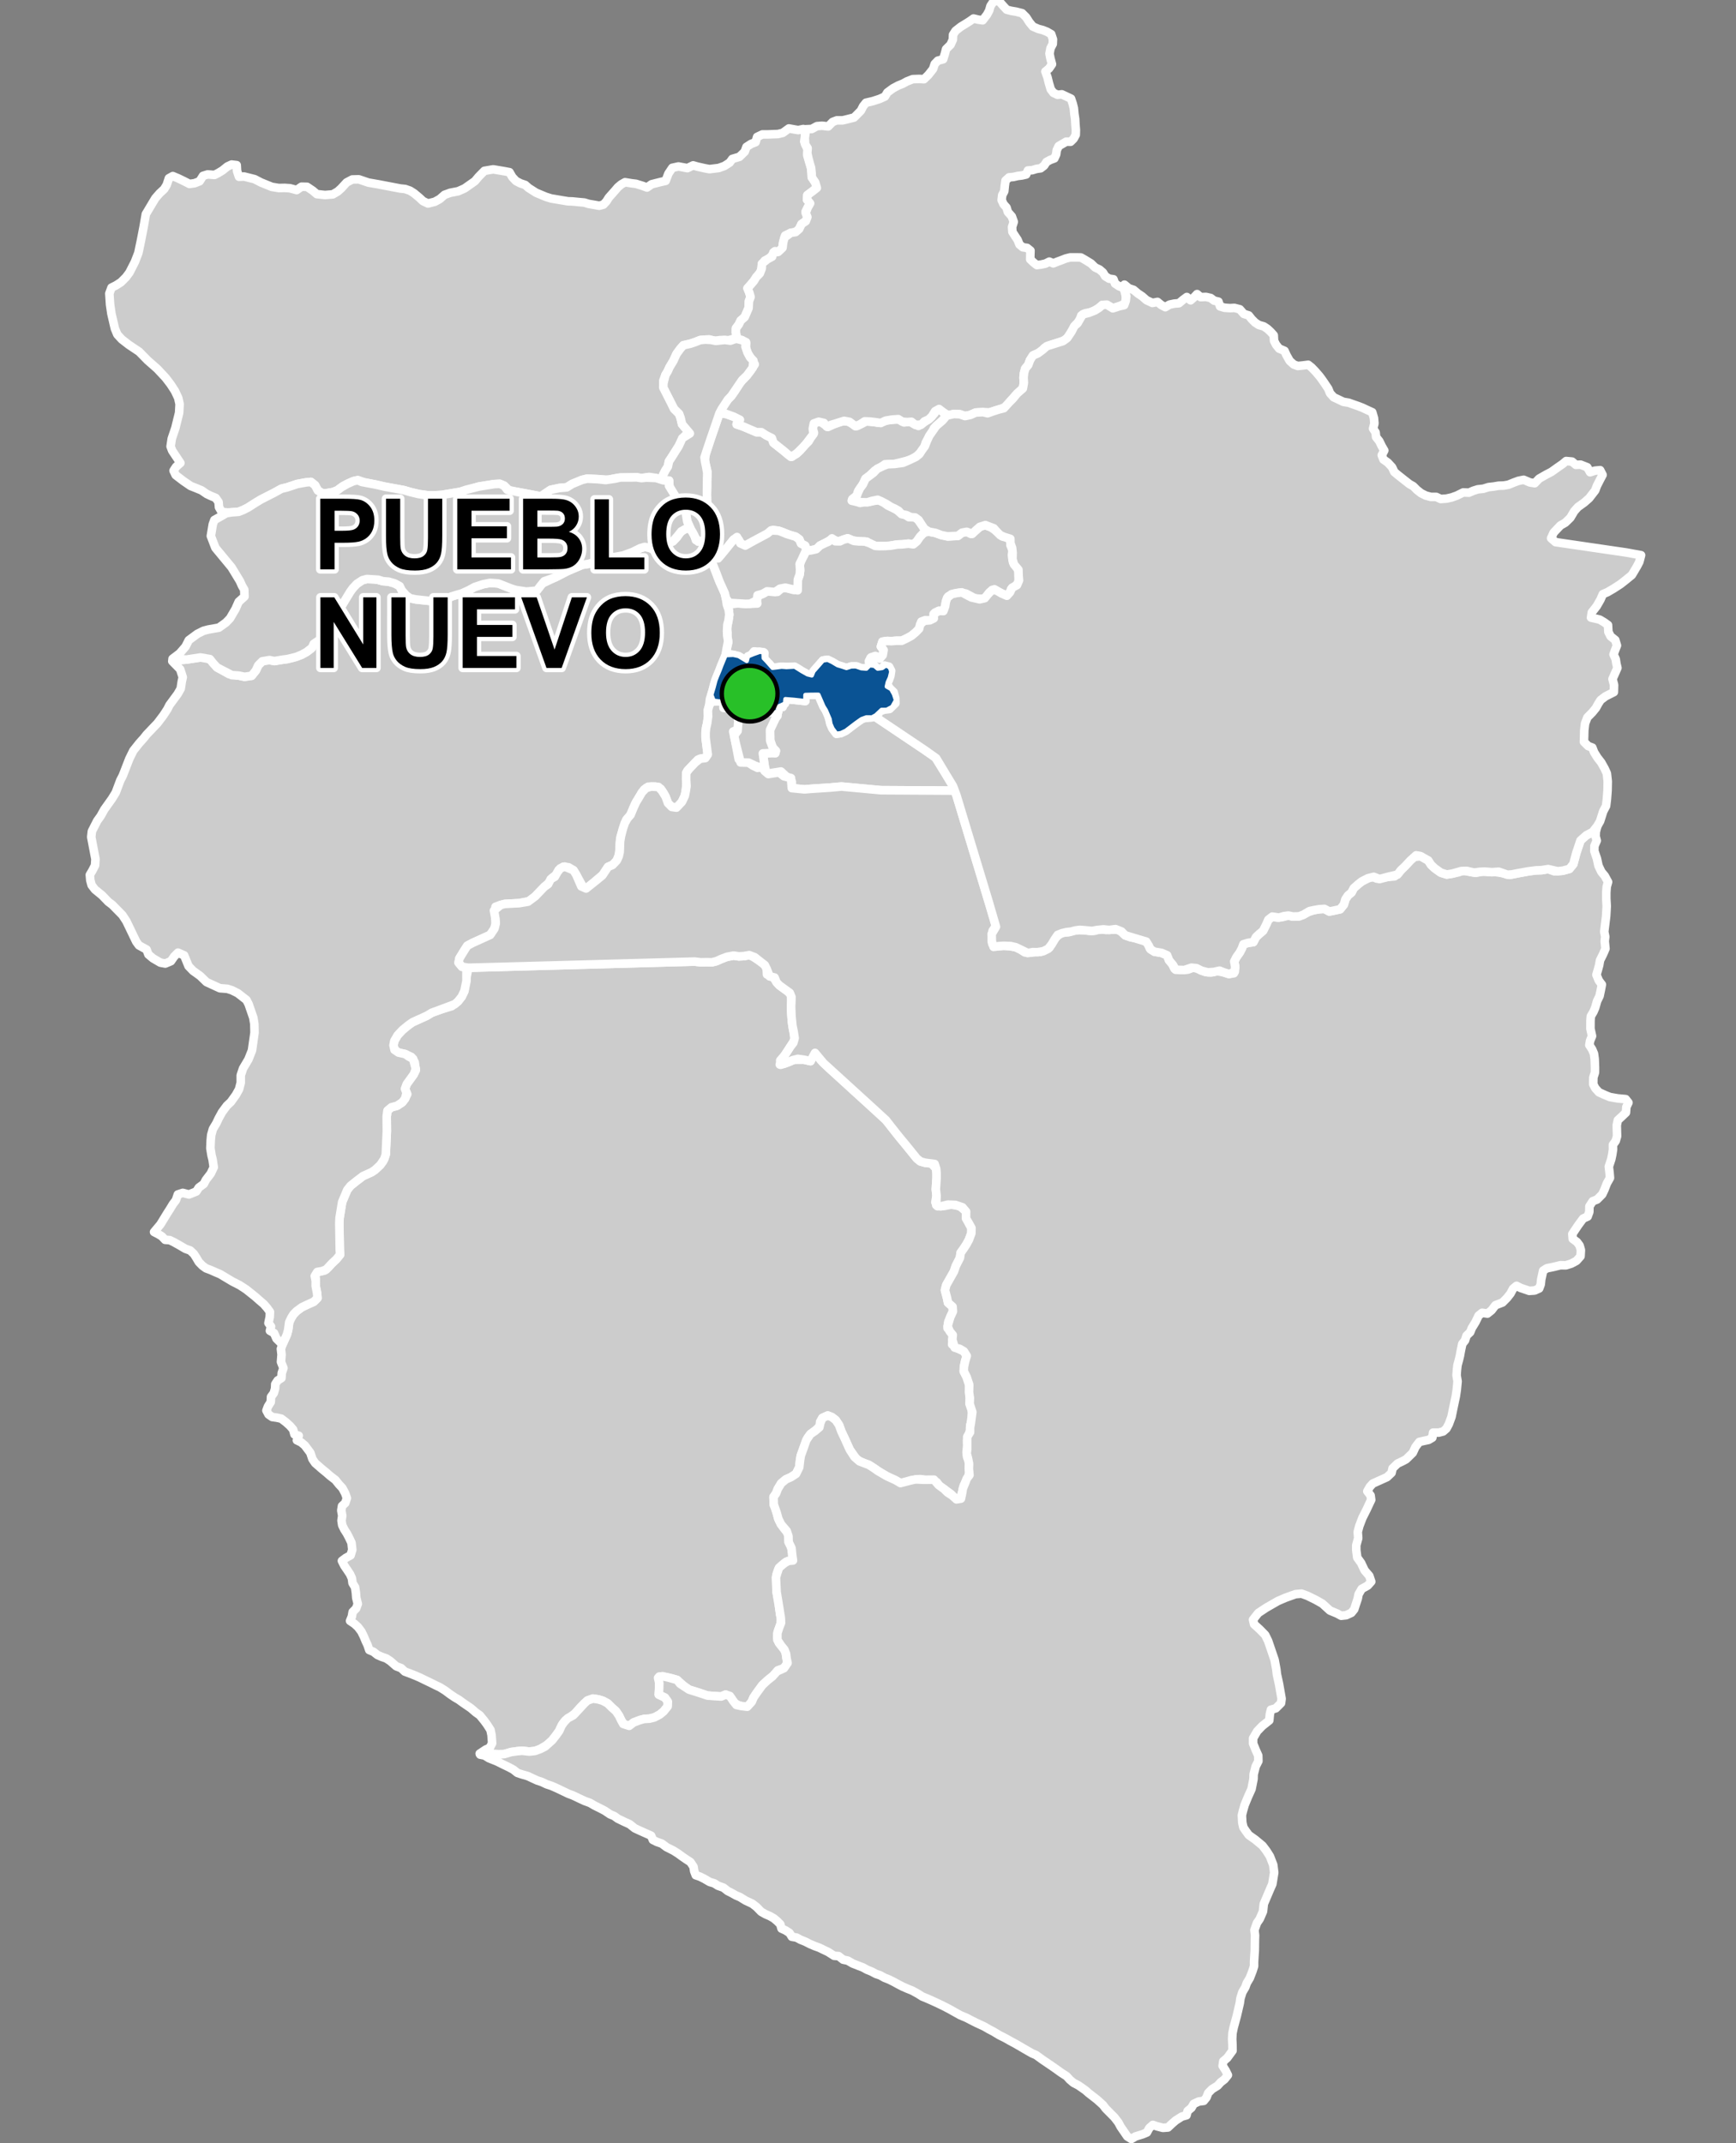 <?xml version="1.0" encoding="UTF-8"?>
<svg width="405pt" height="500pt" version="1.1" viewBox="0 0 405 500" xmlns="http://www.w3.org/2000/svg">
<rect x="0" y="0" width="405" height="500" fill="#808080" stroke="none"/>
<g id="a">
<rect width="405" height="500" fill="none"/>
<path d="m219.09 95.418 0.254 0.152 1.016 0.82 0.152 1.09-1.531 1.445-1.094 0.984-0.477 1.109-0.762 1.121-0.652 1.082-0.391 1.281-0.773 0.996-0.852 0.824-1.156 0.773-1.277 0.418-2.816 0.715-1.203 0.078-1.07 0.004-1.031 0.746-1.398 0.77-1.129 1.113-0.977 0.73-0.469 1.035-0.613 1.027-0.629 0.809-0.332 1.059-1.051 0.836 0.891 0.52 0.938 0.375 0.977-0.25h1.176l1.152-0.25 1.109-0.137 1.027 0.469 1 0.758 0.941 0.418 1.191 0.633 0.848 0.707 1.109 0.41 0.832 0.562 1.219-0.109 0.875 0.629 0.852 1.164 0.723 1.07 0.859 0.57-1.059 0.363-0.859 0.906-0.742 1.074-0.809 0.66-1.133-0.156-1.34 0.16-1.32 0.047-1.441 0.258-1.039 0.16-1.551-0.047-1.07-0.059-1.023-0.305-0.922-0.672-1.258-0.062-1.125-0.07-1.145-0.191-1.039-0.469-1.051 0.383-1.172 0.395-0.98-0.484-1.031 0.281-1.137 0.629-1.008 0.504-0.652 0.785-1.195 0.258-1.262 0.117-0.316-1.086-0.992-0.543-0.387-0.973-0.883-0.648-1.137-0.273-1.723-0.715-1.102-0.383-1.238-0.184-0.762 0.672-3.332 1.875-2.004 0.898-1.059 0.477-0.906-1.621-1.195-0.055-0.836 1.023-0.719 0.977-1.031 0.68-0.348 1.289-1.625 0.449-0.914-0.566-0.285-1.824-0.09-1.594-0.066-1.203 0.031-1.133 0.062-1.352 0.066-1.293 0.051-1.285-0.168-1.328-0.316-1.266-0.027-1.047-0.043-1.035 0.066-1.793-0.016-1.191 0.059-1.191 0.023-1.23-0.426-1.629-0.168-0.996 0.195-1.34 1.109-3.43 1.27-3.703 0.383-1.125 0.453-1.312 1.605 0.152 1.754 0.633 1.078 0.199-0.418 1.574 1.168 0.387 1.492 0.609 1.973 0.836 1.145 0.004 1.074 0.695 1.367 0.684 0.371 1.086 2.367 1.875 0.836 0.676 0.836 0.723 1.324-0.684 0.844-0.773 1.129-1.336 0.844-0.773 0.531-0.969 0.734-1.055-0.352-1.285 0.523-1.074 1.289-0.305 0.926 0.672 0.895 0.621 1.414-0.656 0.949-0.375 0.973-0.332 1.266 0.086 1.242 0.555 0.922 0.504 1.117-0.543 1.035-0.551 1.648 0.145 1.02 0.164 1.098-0.242 1.246-0.324 1.734-0.152 1.141-0.023 0.957 0.684 1.293-0.207 0.969 0.57 1.074 0.465 1.008-0.645 0.996-0.691 0.789-0.656 0.906-0.91 0.746-1.105z" fill="#ccc" fill-rule="evenodd"/>
<path d="m219.09 95.418 0.254 0.152 1.016 0.82 0.152 1.09-1.531 1.445-1.094 0.984-0.477 1.109-0.762 1.121-0.652 1.082-0.391 1.281-0.773 0.996-0.852 0.824-1.156 0.773-1.277 0.418-2.816 0.715-1.203 0.078-1.07 0.004-1.031 0.746-1.398 0.77-1.129 1.113-0.977 0.73-0.469 1.035-0.613 1.027-0.629 0.809-0.332 1.059-1.051 0.836 0.891 0.52 0.938 0.375 0.977-0.25h1.176l1.152-0.25 1.109-0.137 1.027 0.469 1 0.758 0.941 0.418 1.191 0.633 0.848 0.707 1.109 0.41 0.832 0.562 1.219-0.109 0.875 0.629 0.852 1.164 0.723 1.07 0.859 0.57-1.059 0.363-0.859 0.906-0.742 1.074-0.809 0.66-1.133-0.156-1.34 0.16-1.32 0.047-1.441 0.258-1.039 0.16-1.551-0.047-1.07-0.059-1.023-0.305-0.922-0.672-1.258-0.062-1.125-0.07-1.145-0.191-1.039-0.469-1.051 0.383-1.172 0.395-0.98-0.484-1.031 0.281-1.137 0.629-1.008 0.504-0.652 0.785-1.195 0.258-1.262 0.117-0.316-1.086-0.992-0.543-0.387-0.973-0.883-0.648-1.137-0.273-1.723-0.715-1.102-0.383-1.238-0.184-0.762 0.672-3.332 1.875-2.004 0.898-1.059 0.477-0.906-1.621-1.195-0.055-0.836 1.023-0.719 0.977-1.031 0.68-0.348 1.289-1.625 0.449-0.914-0.566-0.285-1.824-0.09-1.594-0.066-1.203 0.031-1.133 0.062-1.352 0.066-1.293 0.051-1.285-0.168-1.328-0.316-1.266-0.027-1.047-0.043-1.035 0.066-1.793-0.016-1.191 0.059-1.191 0.023-1.23-0.426-1.629-0.168-0.996 0.195-1.34 1.109-3.43 1.27-3.703 0.383-1.125 0.453-1.312 1.605 0.152 1.754 0.633 1.078 0.199-0.418 1.574 1.168 0.387 1.492 0.609 1.973 0.836 1.145 0.004 1.074 0.695 1.367 0.684 0.371 1.086 2.367 1.875 0.836 0.676 0.836 0.723 1.324-0.684 0.844-0.773 1.129-1.336 0.844-0.773 0.531-0.969 0.734-1.055-0.352-1.285 0.523-1.074 1.289-0.305 0.926 0.672 0.895 0.621 1.414-0.656 0.949-0.375 0.973-0.332 1.266 0.086 1.242 0.555 0.922 0.504 1.117-0.543 1.035-0.551 1.648 0.145 1.02 0.164 1.098-0.242 1.246-0.324 1.734-0.152 1.141-0.023 0.957 0.684 1.293-0.207 0.969 0.57 1.074 0.465 1.008-0.645 0.996-0.691 0.789-0.656 0.906-0.91 0.746-1.105 0.371 0.055" fill="none" stroke="#fff" stroke-linecap="round" stroke-linejoin="round" stroke-miterlimit="10" stroke-width="2"/>
<path d="m229.88 122.5 0.227 0.105 0.98 0.34 1.004 0.688 0.949 0.738 0.801 0.77 1.012 0.125 0.895 0.793v1.16l0.496 1.105-0.168 1.16 0.258 1.707 0.969 1.289 0.367 0.992-0.039 1.273 0.008 1.109-0.68 0.777-1.074 0.797-0.297 1.023-1.133 0.332-1.496-0.672-0.961-0.637-1.164 0.707-0.605 0.93-0.867 0.637-1.914-0.156-2.109-1.125-1.32-0.219-1.52 0.262-1.285 0.633-0.445 0.926-0.289 1.41-0.398 1.078-1.051-0.051-0.926 0.422-0.262 1.328-0.93 0.461-1.023-0.043-0.945 0.34-0.52 1.664-0.809 0.836-0.988 0.816-0.98 0.535-1.305 0.621-1.195-0.012-1.156 0.098-1.039-0.043-1.082 0.168-0.363 1.141 0.633 0.805-0.215 1.203-0.695 0.801-0.914-0.582-1.07 0.281-0.531 0.871 0.18 1-0.785 0.777-1.188-0.094-1.012-0.418h-1.32l-1.121 0.363-1.031-0.344-1.031-0.309-1.305-0.777-1.031-0.488-1.078 0.16-1.031 1.188-0.969 1.086-0.605 1.211-1-0.246-1.102-0.613-1.203-0.762-2.106-0.293-1.277-0.066-1.457 0.098-1.02 0.121-0.754-0.922-1.238-1.117 0.094-1.441-1.098-0.266-1.324-0.09-0.945 1.262-0.754 0.949-1.988-0.535-0.961-0.836-1.574-0.289-0.184-1.012 0.398-1.625-0.223-1.281 0.043-1.016-0.137-1.016 0.242-1.199 0.316-1.977-0.129-1.109-0.418-1.215 2.652-0.348 1.684 0.148 1.113-0.031 1.621-0.055-0.23-1.555 1.492-0.691 1.027-0.59 1.367-0.023 1.051 0.148 1.016-0.883h1.141l1.648 0.438 0.957-2.41 0.348-1.027 0.191-1.074-0.086-1.203 0.227-1.148 0.746-1.215 0.465-1.023 1.164-0.137 1.23-0.281 0.875-0.832 1.008-0.504 1.008-0.43 0.785-0.75 0.762 0.668 1.078 0.027 0.906-0.441 1.07-0.23 1.301 0.57 1.156 0.113 1.359 0.016 1.141 0.383 1.316 0.641 1.07 0.059 1.273-0.027 1.316-0.086 1.441-0.258 1.254-0.047 1.383-0.156 1.156 0.152 0.809-0.66 0.742-1.074 0.859-0.906 1.059-0.363 1.672 0.332 1.074 0.363 1.797 0.461 1.137-0.066 1.242-0.055 0.973-0.746 1.082-0.203 1.016 0.5 1.008-0.742 1.027-0.91 1.102-0.488z" fill="#ccc" fill-rule="evenodd"/>
<path d="m229.88 122.5 0.227 0.105 0.98 0.34 1.004 0.688 0.949 0.738 0.801 0.77 1.012 0.125 0.895 0.793v1.16l0.496 1.105-0.168 1.16 0.258 1.707 0.969 1.289 0.367 0.992-0.039 1.273 0.008 1.109-0.68 0.777-1.074 0.797-0.297 1.023-1.133 0.332-1.496-0.672-0.961-0.637-1.164 0.707-0.605 0.93-0.867 0.637-1.914-0.156-2.109-1.125-1.32-0.219-1.52 0.262-1.285 0.633-0.445 0.926-0.289 1.41-0.398 1.078-1.051-0.051-0.926 0.422-0.262 1.328-0.93 0.461-1.023-0.043-0.945 0.34-0.52 1.664-0.809 0.836-0.988 0.816-0.98 0.535-1.305 0.621-1.195-0.012-1.156 0.098-1.039-0.043-1.082 0.168-0.363 1.141 0.633 0.805-0.215 1.203-0.695 0.801-0.914-0.582-1.07 0.281-0.531 0.871 0.18 1-0.785 0.777-1.188-0.094-1.012-0.418h-1.32l-1.121 0.363-1.031-0.344-1.031-0.309-1.305-0.777-1.031-0.488-1.078 0.16-1.031 1.188-0.969 1.086-0.605 1.211-1-0.246-1.102-0.613-1.203-0.762-2.106-0.293-1.277-0.066-1.457 0.098-1.02 0.121-0.754-0.922-1.238-1.117 0.094-1.441-1.098-0.266-1.324-0.09-0.945 1.262-0.754 0.949-1.988-0.535-0.961-0.836-1.574-0.289-0.184-1.012 0.398-1.625-0.223-1.281 0.043-1.016-0.137-1.016 0.242-1.199 0.316-1.977-0.129-1.109-0.418-1.215 2.652-0.348 1.684 0.148 1.113-0.031 1.621-0.055-0.23-1.555 1.492-0.691 1.027-0.59 1.367-0.023 1.051 0.148 1.016-0.883h1.141l1.648 0.438 0.957-2.41 0.348-1.027 0.191-1.074-0.086-1.203 0.227-1.148 0.746-1.215 0.465-1.023 1.164-0.137 1.23-0.281 0.875-0.832 1.008-0.504 1.008-0.43 0.785-0.75 0.762 0.668 1.078 0.027 0.906-0.441 1.07-0.23 1.301 0.57 1.156 0.113 1.359 0.016 1.141 0.383 1.316 0.641 1.07 0.059 1.273-0.027 1.316-0.086 1.441-0.258 1.254-0.047 1.383-0.156 1.156 0.152 0.809-0.66 0.742-1.074 0.859-0.906 1.059-0.363 1.672 0.332 1.074 0.363 1.797 0.461 1.137-0.066 1.242-0.055 0.973-0.746 1.082-0.203 1.016 0.5 1.008-0.742 1.027-0.91 1.102-0.488 0.211 0.074" fill="none" stroke="#fff" stroke-linecap="round" stroke-linejoin="round" stroke-miterlimit="10" stroke-width="2"/>
<path d="m174.78 222.82 0.398 0.062 1.738 1.098 0.969 0.602 0.965 1.062 0.09 1.691 1.289 0.391 0.82 1.195 0.758 0.918 0.867 0.645 1.227 0.891 0.66 0.789 0.055 1.422-0.062 1.289 0.031 1.203 0.164 2.262 0.246 1.648 0.25 1.281 0.113 1.328-0.953 1.535-0.684 1.062-0.602 0.918-1.098 1.277 0.102 1.008 1.035-0.344 1.031-0.371 1.004-0.441 2.394-0.023 1.504 0.336 0.891-2.273 1.539 2.082 1.977 1.906 9.438 8.598 2.074 1.895 1.672 1.539 0.93 1.145 2.016 2.598 1.738 2.102 2.523 3.121 0.832 0.672 1.09 0.312 1.402 0.078 1.184 1.305 0.098 1.043v1.137l-0.09 1.367-0.086 1.277 0.168 1.453-0.27 1.562 0.496 0.926 1.625-0.07 1.629-0.332 1.992 0.391 1.422 1.262 0.031 1.176 0.586 1.496 0.633 1.152-0.023 1.227-0.551 1.496-0.586 1.086-0.617 0.941-0.734 1.027-0.176 1.203-0.953 1.859-0.434 1.293-1.797 3.176-0.309 1.199 0.461 1.723 0.25 1.203 1.07 0.926 0.074 1.102-0.625 1.355-0.477 1.141-0.145 1.43 1.172 1.137 0.039 1.066-0.148 1.578 1.137 0.879 1.617 0.734 0.66 1.062-0.367 1.176-0.293 1.359-0.035 1.082 0.664 1.285 0.609 1.828 0.039 1.078 0.105 2.012-0.055 1.359 0.531 1.316 0.047 2.258-0.441 1.469 0.039 1.027-0.332 0.953-0.402 1.43 0.035 1.434-0.18 1.355 0.125 1.207 0.492 1.02-0.047 1.207 0.059 1.363-0.293 1.246-0.547 0.863-0.441 0.914-0.273 1.152-0.309 1.152-0.203 0.992-1.465-0.551-0.715-0.734-1.609-1.172-1.047-0.676-0.656-0.914-2.949-0.602-1.031-0.148-2.125 0.297-1.406 0.684-1.414-0.23-2.117-1.012-2.082-1.238-1.574-1.074-1.18-0.75-1.285-0.465-1.504-0.75-1.68-2.363-1.109-2.461-0.859-1.828-0.5-1.395-0.785-1.18-0.914-0.703-0.945-0.371-1.254 0.57-0.527 0.895-0.094 1.051-0.832 0.801-1.344 1.02-0.656 0.887-0.605 1.469-0.98 2.676-0.188 1.168-0.176 1.562-0.746 1.508-1.18 0.773-1.176 0.516-1.098 0.902-0.805 1.332-0.395 1.035-0.59 0.836 0.051 1.77 0.441 0.938 0.625 2.398 0.621 1.27 0.684 0.949 1.004 1.266 0.09 1.938 0.531 0.945 0.301 1.246 0.207 1.152-0.301 1.062-1.293 0.184-1.082 0.879-0.785 0.922-0.426 1.273 0.035 3.973 0.469 2.336 0.355 2.879 0.242 1.203-0.172 1.199-0.578 1.562-0.137 1.41 0.355 1.285 0.93 1.125 0.609 0.93 0.25 1.52 0.234 1.113-0.836 1.223-1.414 0.48-0.609 0.867-1.766 1.445-1.25 1.152-1.223 1.672-0.832 1.219-0.418 0.996-0.578 0.996-1.125 0.258-1.348-0.418-0.93-0.484-0.805-1.156-1.301-0.867-1.043 0.441-1.402-0.082-1.797-0.133-2.137-0.711-2.168-0.68-1.324-0.965-1.445-1.285-1.203-0.359-1.688-0.32-1.281-0.121v1.562l-0.043 1.328-0.078 1.324 1.445 0.68 0.68 0.965-0.039 1.082-0.922 1.164-0.926 0.762-1.258 0.672-1.145 0.285-1.051 0.047-1.098 0.242-1.566 0.613-0.82 0.66-1.309 0.031-0.793-1.289-0.457-0.969-0.734-1.09-0.949-0.832-0.988-0.98-1.117-0.605-1.082-0.324-1.215-0.184-1.27 0.441-0.75 0.676-0.883 0.879-1.258 1.426-1.027 0.789-1.258 0.879-0.676 0.863-0.77 1.594-0.711 0.996-0.918 1.18-1.066 1.008-1.785 1.066-1.172 0.422-1.312 0.141-1.711-0.188-1.031 0.094-1.523 0.211-1.57 0.469-1.336 0.023-3.352-0.211-1.047 0.074 1.406-0.938 0.934-0.418 0.559-1.055-0.137-1.918-0.25-1.191-0.805-1.258-0.609-0.832-1.074-1.324-0.965-0.691-1.137-0.98-0.992-0.676-0.887-0.605-0.93-0.68-0.91-0.527-1.105-0.746-1.168-0.871-1.242-0.773-0.926-0.43-1.145-0.574-1.395-0.668-1.18-0.578-1.016-0.438-1.359-0.539-1.141-0.426-0.859-0.801-1.137-0.43-1.387-1.219-0.949-0.621-1.09-0.375-0.949-0.418-0.945-0.75-0.977-0.406-0.387-1.156-0.457-0.965-0.406-0.992-0.574-1.18-0.809-1.074-0.801-0.734-1.039-0.703 0.414-1.016 0.191-1.07 0.801-0.801 0.391-1.074-0.355-1.438-0.086-1.152-0.191-1.293-0.594-0.98-0.145-1.098-0.43-0.965-0.59-0.883-0.754-1.113-0.559-1.117 0.895-0.672 1.133-0.625 0.387-1.285-0.172-1.629-0.535-1.129-0.52-0.996-0.629-0.988-0.488-1-0.164-1.07 0.168-1.141-0.219-1.219 0.168-1.039 0.766-0.707 0.367-1.141-0.379-1.09-0.668-1.258-0.793-0.848-0.84-1.047-1.23-0.941-0.898-0.789-1.008-0.82-0.777-0.68-0.801-0.699-0.641-0.945-0.492-1.469-1.293-1.715-0.844-0.707-1-0.48 0.441-1.059-1.004-0.316-0.312-1.141-0.711-0.832-0.906-0.824-1.137-0.871-1.02-0.23-1.102-0.156-0.855-0.594-0.492-0.918 0.348-0.941 0.656-1.047 0.066-1.211 0.645-0.867 0.305-1.082 0.043-1.016 0.566-0.859 0.875-0.551 0.066-1.156 0.398-1.172-0.574-1.445 0.133-1.719-0.152-1.312 0.348-1.012 1.047-2.324 0.293-1.098 0.242-1.797 0.461-0.977 0.543-0.871 0.727-0.742 1.145-0.859 1.406-0.672 1.457-0.652 0.859-0.855-0.105-1.184-0.262-1.266-0.082-0.996 0.059-1.043-0.238-1.117 1.164-0.637 1.105-0.184 0.953-0.785 0.758-0.848 1.023-0.969 0.887-1.082-0.07-1.219-0.105-6.203 0.059-1.168 0.602-3.688 1.188-2.828 0.777-0.98 1.398-1.121 1.523-1.152 1.953-0.875 0.863-0.574 1.215-1.145 0.633-0.816 0.629-1.637 0.25-5.41-0.035-3.473 0.18-1.328 0.914-0.773 1.34-0.363 1.199-0.797 0.66-0.859 0.52-1.047-0.543-1.246 0.395-1.09 0.629-0.871 1.016-1.406 0.484-0.918-0.242-1.887-0.773-1.258-1.453-0.68-1.559-0.34-0.941-0.637-0.238-1.074 0.188-1.008 0.801-1.371 1.102-1.168 1.422-1.172 0.945-0.656 3.316-1.504 1.129-0.691 1.984-0.727 2.742-0.84 1.453-1.133 0.844-1.078 0.629-1.336 0.16-1.41 0.746-3.984 52.812-1.445 1.379 0.172 1.406-0.027 1.23 0.027 1.082-0.277 1.137-0.516 1.277-0.484 1.547-0.297 1.219 0.18 1.195-0.059z" fill="#ccc" fill-rule="evenodd"/>
<path d="m174.78 222.82 0.398 0.062 1.738 1.098 0.969 0.602 0.965 1.062 0.09 1.691 1.289 0.391 0.82 1.195 0.758 0.918 0.867 0.645 1.227 0.891 0.66 0.789 0.055 1.422-0.062 1.289 0.031 1.203 0.164 2.262 0.246 1.648 0.25 1.281 0.113 1.328-0.953 1.535-0.684 1.062-0.602 0.918-1.098 1.277 0.102 1.008 1.035-0.344 1.031-0.371 1.004-0.441 2.394-0.023 1.504 0.336 0.891-2.273 1.539 2.082 1.977 1.906 9.438 8.598 2.074 1.895 1.672 1.539 0.93 1.145 2.016 2.598 1.738 2.102 2.523 3.121 0.832 0.672 1.09 0.312 1.402 0.078 1.184 1.305 0.098 1.043v1.137l-0.09 1.367-0.086 1.277 0.168 1.453-0.27 1.562 0.496 0.926 1.625-0.07 1.629-0.332 1.992 0.391 1.422 1.262 0.031 1.176 0.586 1.496 0.633 1.152-0.023 1.227-0.551 1.496-0.586 1.086-0.617 0.941-0.734 1.027-0.176 1.203-0.953 1.859-0.434 1.293-1.797 3.176-0.309 1.199 0.461 1.723 0.25 1.203 1.07 0.926 0.074 1.102-0.625 1.355-0.477 1.141-0.145 1.43 1.172 1.137 0.039 1.066-0.148 1.578 1.137 0.879 1.617 0.734 0.66 1.062-0.367 1.176-0.293 1.359-0.035 1.082 0.664 1.285 0.609 1.828 0.039 1.078 0.105 2.012-0.055 1.359 0.531 1.316 0.047 2.258-0.441 1.469 0.039 1.027-0.332 0.953-0.402 1.43 0.035 1.434-0.18 1.355 0.125 1.207 0.492 1.02-0.047 1.207 0.059 1.363-0.293 1.246-0.547 0.863-0.441 0.914-0.273 1.152-0.309 1.152-0.203 0.992-1.465-0.551-0.715-0.734-1.609-1.172-1.047-0.676-0.656-0.914-2.949-0.602-1.031-0.148-2.125 0.297-1.406 0.684-1.414-0.23-2.117-1.012-2.082-1.238-1.574-1.074-1.18-0.75-1.285-0.465-1.504-0.75-1.68-2.363-1.109-2.461-0.859-1.828-0.5-1.395-0.785-1.18-0.914-0.703-0.945-0.371-1.254 0.57-0.527 0.895-0.094 1.051-0.832 0.801-1.344 1.02-0.656 0.887-0.605 1.469-0.98 2.676-0.188 1.168-0.176 1.562-0.746 1.508-1.18 0.773-1.176 0.516-1.098 0.902-0.805 1.332-0.395 1.035-0.59 0.836 0.051 1.77 0.441 0.938 0.625 2.398 0.621 1.27 0.684 0.949 1.004 1.266 0.09 1.938 0.531 0.945 0.301 1.246 0.207 1.152-0.301 1.062-1.293 0.184-1.082 0.879-0.785 0.922-0.426 1.273 0.035 3.973 0.469 2.336 0.355 2.879 0.242 1.203-0.172 1.199-0.578 1.562-0.137 1.41 0.355 1.285 0.93 1.125 0.609 0.93 0.25 1.52 0.234 1.113-0.836 1.223-1.414 0.48-0.609 0.867-1.766 1.445-1.25 1.152-1.223 1.672-0.832 1.219-0.418 0.996-0.578 0.996-1.125 0.258-1.348-0.418-0.93-0.484-0.805-1.156-1.301-0.867-1.043 0.441-1.402-0.082-1.797-0.133-2.137-0.711-2.168-0.68-1.324-0.965-1.445-1.285-1.203-0.359-1.688-0.32-1.281-0.121v1.562l-0.043 1.328-0.078 1.324 1.445 0.68 0.68 0.965-0.039 1.082-0.922 1.164-0.926 0.762-1.258 0.672-1.145 0.285-1.051 0.047-1.098 0.242-1.566 0.613-0.82 0.66-1.309 0.031-0.793-1.289-0.457-0.969-0.734-1.09-0.949-0.832-0.988-0.98-1.117-0.605-1.082-0.324-1.215-0.184-1.27 0.441-0.75 0.676-0.883 0.879-1.258 1.426-1.027 0.789-1.258 0.879-0.676 0.863-0.77 1.594-0.711 0.996-0.918 1.18-1.066 1.008-1.785 1.066-1.172 0.422-1.312 0.141-1.711-0.188-1.031 0.094-1.523 0.211-1.57 0.469-1.336 0.023-3.352-0.211-1.047 0.074 1.406-0.938 0.934-0.418 0.559-1.055-0.137-1.918-0.25-1.191-0.805-1.258-0.609-0.832-1.074-1.324-0.965-0.691-1.137-0.98-0.992-0.676-0.887-0.605-0.93-0.68-0.91-0.527-1.105-0.746-1.168-0.871-1.242-0.773-0.926-0.43-1.145-0.574-1.395-0.668-1.18-0.578-1.016-0.438-1.359-0.539-1.141-0.426-0.859-0.801-1.137-0.43-1.387-1.219-0.949-0.621-1.09-0.375-0.949-0.418-0.945-0.75-0.977-0.406-0.387-1.156-0.457-0.965-0.406-0.992-0.574-1.18-0.809-1.074-0.801-0.734-1.039-0.703 0.414-1.016 0.191-1.07 0.801-0.801 0.391-1.074-0.355-1.438-0.086-1.152-0.191-1.293-0.594-0.98-0.145-1.098-0.43-0.965-0.59-0.883-0.754-1.113-0.559-1.117 0.895-0.672 1.133-0.625 0.387-1.285-0.172-1.629-0.535-1.129-0.52-0.996-0.629-0.988-0.488-1-0.164-1.07 0.168-1.141-0.219-1.219 0.168-1.039 0.766-0.707 0.367-1.141-0.379-1.09-0.668-1.258-0.793-0.848-0.84-1.047-1.23-0.941-0.898-0.789-1.008-0.82-0.777-0.68-0.801-0.699-0.641-0.945-0.492-1.469-1.293-1.715-0.844-0.707-1-0.48 0.441-1.059-1.004-0.316-0.312-1.141-0.711-0.832-0.906-0.824-1.137-0.871-1.02-0.23-1.102-0.156-0.855-0.594-0.492-0.918 0.348-0.941 0.656-1.047 0.066-1.211 0.645-0.867 0.305-1.082 0.043-1.016 0.566-0.859 0.875-0.551 0.066-1.156 0.398-1.172-0.574-1.445 0.133-1.719-0.152-1.312 0.348-1.012 1.047-2.324 0.293-1.098 0.242-1.797 0.461-0.977 0.543-0.871 0.727-0.742 1.145-0.859 1.406-0.672 1.457-0.652 0.859-0.855-0.105-1.184-0.262-1.266-0.082-0.996 0.059-1.043-0.238-1.117 1.164-0.637 1.105-0.184 0.953-0.785 0.758-0.848 1.023-0.969 0.887-1.082-0.07-1.219-0.105-6.203 0.059-1.168 0.602-3.688 1.188-2.828 0.777-0.98 1.398-1.121 1.523-1.152 1.953-0.875 0.863-0.574 1.215-1.145 0.633-0.816 0.629-1.637 0.25-5.41-0.035-3.473 0.18-1.328 0.914-0.773 1.34-0.363 1.199-0.797 0.66-0.859 0.52-1.047-0.543-1.246 0.395-1.09 0.629-0.871 1.016-1.406 0.484-0.918-0.242-1.887-0.773-1.258-1.453-0.68-1.559-0.34-0.941-0.637-0.238-1.074 0.188-1.008 0.801-1.371 1.102-1.168 1.422-1.172 0.945-0.656 3.316-1.504 1.129-0.691 1.984-0.727 2.742-0.84 1.453-1.133 0.844-1.078 0.629-1.336 0.16-1.41 0.746-3.984 52.812-1.445 1.379 0.172 1.406-0.027 1.23 0.027 1.082-0.277 1.137-0.516 1.277-0.484 1.547-0.297 1.219 0.18 1.195-0.059 1.238-0.223" fill="none" stroke="#fff" stroke-linecap="round" stroke-linejoin="round" stroke-miterlimit="10" stroke-width="2"/>
<path d="m161.2 123.53 0.211 0.398 0.609 1 0.336 1.082 1.223 0.125 1.102 0.094 0.625 0.824 0.172 1.754 0.23 1.168 0.547 1.582 0.586 1.449 0.789 2.098 1.066 2.383 0.461 1.113 0.277 1.438 0.156 1.035 0.418 1.215 0.129 1.109-0.18 1.355-0.262 0.977-0.078 1.445 0.039 1.086 0.215 1.305-0.375 1.945-0.223 1.34-0.387 0.984-0.598 1.383-0.43 1.145-0.535 1.301-0.426 1.055-0.316 1.023-0.348 1.438-0.605 1.883-0.172 1.496-0.316 1.121 0.047 1.453-0.211 1.562-0.258 1.129-0.117 1.059v1.223l0.418 3.375 0.203 1.406-1.156-0.016-1.246 0.348-1.547 1.652-0.91 0.918-0.273 1.27 0.113 1.422-0.238 2.121-0.211 1.051-0.652 1.379-0.703 0.938-0.914 0.543-1.477-0.684-0.586-1.477-0.516-1.195-0.75-1.125-1.289-0.539-1.66 0.043-0.992 0.699-0.914 1.43-0.586 0.988-0.551 0.918-0.805 1.902-0.477 0.988-0.773 0.777-0.496 1.355-0.48 1.484-0.414 1.371-0.129 1.371-0.062 1.484-0.176 1.23-0.457 1.195-0.723 0.91-1.324 0.59-1.238 1.867-1.512 1.285-1.492 1.582-1.449 0.234-1.703-3.086-0.676-1.094-1.145-0.691-1.238-0.117-1.074 0.75-0.473 1.047-1.016 0.773-0.672 1.086-1.156 1-2.144 2.234-1.258 1.086-2.492 0.512-3.305 0.172-1.016 0.246-1.195 0.43v2.883l0.051 1.02-0.285 1.16-1 1.496-4.106 1.863-1.227 0.652-0.664 1.016-1.191 1.945-0.188 0.996 0.789 0.953 1.047-0.023 0.004 3.332-0.473 2.324-0.629 1.336-0.844 1.078-0.785 0.691-3.277 1.23-2.117 0.777-1.129 0.691-3.316 1.504-0.945 0.656-1.422 1.172-1.102 1.168-0.801 1.371-0.188 1.008 0.238 1.074 0.941 0.637 1.559 0.34 0.824 0.582 1.016 0.531 0.629 2.371-0.484 1.258-1.016 1.406-0.629 0.871-0.395 1.09 0.363 0.953-0.34 1.34-0.66 0.859-1.199 0.797-1.34 0.363-0.914 0.773-0.18 1.328 0.035 3.473-0.25 5.41-0.348 1.086-0.914 1.367-1.215 1.145-0.863 0.574-1.953 0.875-1.523 1.152-1.398 1.121-0.777 0.98-1.188 2.828-0.602 3.688-0.059 1.168 0.105 6.203 0.07 1.219-0.887 1.082-0.828 0.762-0.73 0.758-0.781 0.859-1.008 0.379-1.082 0.184-0.586 0.938 0.23 1.172-0.02 1.121 0.324 1.672 0.105 1.184-0.859 0.855-1.457 0.652-1.285 0.613-1.266 0.918-0.727 0.742-0.543 0.871-0.461 0.977-0.242 1.797-0.293 1.098-1.047 2.324-1.391-1.367-0.574-1.309-0.957-0.535 0.258-1-0.602-0.805 0.293-1.379 0.059-1.223-0.668-0.926-0.82-0.934-1.164-0.992-0.75-0.672-2.164-1.727-1.5-0.973-1.691-0.863-2.891-1.727-1.051-0.441-1.172-0.52-1.055-0.395-0.832-0.605-0.84-0.863-0.562-0.957-0.578-0.91-0.863-0.816-1.113-0.395-1.273-0.75-1.461-0.82-0.934-0.453-1.07-0.07-0.773-0.82-0.855-0.52-0.957-0.488 1.477-1.762 1.574-2.574 0.707-1.102 0.637-1.059 0.703-0.918 0.449-1.34 1.152-0.375 1.434 0.375 1.719-0.684 0.586-0.914 1.176-0.871 0.469-0.918 1.152-1.504 0.684-1.457-0.258-1.766-0.254-1.016-0.266-1.652 0.074-1.832 0.125-1.281 0.398-1.391 0.793-1.324 0.531-1.125 0.797-1.457 1.125-1.523 0.926-0.863 1.191-1.656 0.73-1.32 0.395-1.523v-1.723l0.531-1.59 1.258-2.121 0.832-2.094 0.59-4.141-0.043-2.039-0.242-1.449-1.094-3.168-0.496-0.965-2.023-1.578-1.398-0.699-1.051-0.332-1.734-0.133-3.117-1.434-1.484-1.441-1.652-1.188-1.062-1.102-0.379-0.934-0.637-1.566-1.441-0.637-0.891 0.891-0.762 1.102-1.312 0.551-1.145-0.211-1.738-1.02-1.059-0.891-0.426-1.145-1.777-0.973-0.629-0.859-2.301-4.777-0.93-1.426-2.371-2.414-0.914-0.691-1.473-1.523-1.645-1.344-0.773-1.008-0.312-1.145-0.109-1.258 0.566-0.957 0.648-1.258 0.098-1.457-0.984-5.16 0.152-1.344 1.23-2.418 0.832-1.164 0.828-1.496 1.789-2.508 0.891-1.461 1.078-2.867 0.555-1.062 1.531-3.938 0.926-1.883 1.395-1.758 1.023-1.141 0.734-0.922 0.715-0.734 0.711-0.758 1.027-1.066 1.426-1.887 0.949-1.461 0.449-0.902 1.926-2.613 0.703-1.234 0.254-1.664 0.223-0.996-0.598-1.855-1.844-1.879 3.312-0.398 3.266-0.5 1.387 0.102 1.281 0.625 1.199 1.605 2.789 1.566 2.273 0.336 1.359 0.281 1.645-0.234 0.988-1.223 0.562-1.223 0.941-0.938 0.984-0.379 1.836 0.332 1.082-0.188 1.945-0.281 1.234-0.301 2.137-0.734 1.145-0.637 1.012-0.738 0.633-1.145 1.125-0.766 0.973-0.973 0.707-0.859 1.141-1.059 0.625-1.668 0.445-1.047 1.266-2.125 2.188-3.606 0.637-0.883 0.945-1.008 1.277-0.844 1.074-0.289 1.855 0.039 1.848 0.473 1.387 0.113 1.324 0.379 1.223 0.652 0.496 1.016 1.062 1.191 0.902 0.637 1.348 0.27 3.707 0.395 1.805-0.105 1.879-0.508 0.895-0.477 1.281-0.391 1.137-0.328 1.578-0.715 1.434-0.785 1.93-0.629 1.645-0.324 1.906 0.141 3.066 1.207 1.047 0.316 2.441 0.367h1.68l1.23-0.895 0.781-0.969 3.156-1.484 2.715-1.406 3.453-1.477 1.602-0.25 0.98-0.352 2.891-0.621 1.707-0.539 2.394-0.43 2.199-0.812 1.758-0.875 1.062-0.305 1.094 0.184 1.055 0.496 1.191 0.039 0.656-0.762 1.121-0.57 1.48-0.699 0.918-0.93 0.688-1.043 0.785-0.727 1.09-0.293z" fill="#ccc" fill-rule="evenodd"/>
<path d="m161.2 123.53 0.211 0.398 0.609 1 0.336 1.082 1.223 0.125 1.102 0.094 0.625 0.824 0.172 1.754 0.23 1.168 0.547 1.582 0.586 1.449 0.789 2.098 1.066 2.383 0.461 1.113 0.277 1.438 0.156 1.035 0.418 1.215 0.129 1.109-0.18 1.355-0.262 0.977-0.078 1.445 0.039 1.086 0.215 1.305-0.375 1.945-0.223 1.34-0.387 0.984-0.598 1.383-0.43 1.145-0.535 1.301-0.426 1.055-0.316 1.023-0.348 1.438-0.605 1.883-0.172 1.496-0.316 1.121 0.047 1.453-0.211 1.562-0.258 1.129-0.117 1.059v1.223l0.418 3.375 0.203 1.406-1.156-0.016-1.246 0.348-1.547 1.652-0.91 0.918-0.273 1.27 0.113 1.422-0.238 2.121-0.211 1.051-0.652 1.379-0.703 0.938-0.914 0.543-1.477-0.684-0.586-1.477-0.516-1.195-0.75-1.125-1.289-0.539-1.66 0.043-0.992 0.699-0.914 1.43-0.586 0.988-0.551 0.918-0.805 1.902-0.477 0.988-0.773 0.777-0.496 1.355-0.48 1.484-0.414 1.371-0.129 1.371-0.062 1.484-0.176 1.23-0.457 1.195-0.723 0.91-1.324 0.59-1.238 1.867-1.512 1.285-1.492 1.582-1.449 0.234-1.703-3.086-0.676-1.094-1.145-0.691-1.238-0.117-1.074 0.75-0.473 1.047-1.016 0.773-0.672 1.086-1.156 1-2.144 2.234-1.258 1.086-2.492 0.512-3.305 0.172-1.016 0.246-1.195 0.43v2.883l0.051 1.02-0.285 1.16-1 1.496-4.106 1.863-1.227 0.652-0.664 1.016-1.191 1.945-0.188 0.996 0.789 0.953 1.047-0.023 0.004 3.332-0.473 2.324-0.629 1.336-0.844 1.078-0.785 0.691-3.277 1.23-2.117 0.777-1.129 0.691-3.316 1.504-0.945 0.656-1.422 1.172-1.102 1.168-0.801 1.371-0.188 1.008 0.238 1.074 0.941 0.637 1.559 0.34 0.824 0.582 1.016 0.531 0.629 2.371-0.484 1.258-1.016 1.406-0.629 0.871-0.395 1.09 0.363 0.953-0.34 1.34-0.66 0.859-1.199 0.797-1.34 0.363-0.914 0.773-0.18 1.328 0.035 3.473-0.25 5.41-0.348 1.086-0.914 1.367-1.215 1.145-0.863 0.574-1.953 0.875-1.523 1.152-1.398 1.121-0.777 0.98-1.188 2.828-0.602 3.688-0.059 1.168 0.105 6.203 0.07 1.219-0.887 1.082-0.828 0.762-0.73 0.758-0.781 0.859-1.008 0.379-1.082 0.184-0.586 0.938 0.23 1.172-0.02 1.121 0.324 1.672 0.105 1.184-0.859 0.855-1.457 0.652-1.285 0.613-1.266 0.918-0.727 0.742-0.543 0.871-0.461 0.977-0.242 1.797-0.293 1.098-1.047 2.324-1.391-1.367-0.574-1.309-0.957-0.535 0.258-1-0.602-0.805 0.293-1.379 0.059-1.223-0.668-0.926-0.82-0.934-1.164-0.992-0.75-0.672-2.164-1.727-1.5-0.973-1.691-0.863-2.891-1.727-1.051-0.441-1.172-0.52-1.055-0.395-0.832-0.605-0.84-0.863-0.562-0.957-0.578-0.91-0.863-0.816-1.113-0.395-1.273-0.75-1.461-0.82-0.934-0.453-1.07-0.07-0.773-0.82-0.855-0.52-0.957-0.488 1.477-1.762 1.574-2.574 0.707-1.102 0.637-1.059 0.703-0.918 0.449-1.34 1.152-0.375 1.434 0.375 1.719-0.684 0.586-0.914 1.176-0.871 0.469-0.918 1.152-1.504 0.684-1.457-0.258-1.766-0.254-1.016-0.266-1.652 0.074-1.832 0.125-1.281 0.398-1.391 0.793-1.324 0.531-1.125 0.797-1.457 1.125-1.523 0.926-0.863 1.191-1.656 0.73-1.32 0.395-1.523v-1.723l0.531-1.59 1.258-2.121 0.832-2.094 0.59-4.141-0.043-2.039-0.242-1.449-1.094-3.168-0.496-0.965-2.023-1.578-1.398-0.699-1.051-0.332-1.734-0.133-3.117-1.434-1.484-1.441-1.652-1.188-1.062-1.102-0.379-0.934-0.637-1.566-1.441-0.637-0.891 0.891-0.762 1.102-1.312 0.551-1.145-0.211-1.738-1.02-1.059-0.891-0.426-1.145-1.777-0.973-0.629-0.859-2.301-4.777-0.93-1.426-2.371-2.414-0.914-0.691-1.473-1.523-1.645-1.344-0.773-1.008-0.312-1.145-0.109-1.258 0.566-0.957 0.648-1.258 0.098-1.457-0.984-5.16 0.152-1.344 1.23-2.418 0.832-1.164 0.828-1.496 1.789-2.508 0.891-1.461 1.078-2.867 0.555-1.062 1.531-3.938 0.926-1.883 1.395-1.758 1.023-1.141 0.734-0.922 0.715-0.734 0.711-0.758 1.027-1.066 1.426-1.887 0.949-1.461 0.449-0.902 1.926-2.613 0.703-1.234 0.254-1.664 0.223-0.996-0.598-1.855-1.844-1.879 3.312-0.398 3.266-0.5 1.387 0.102 1.281 0.625 1.199 1.605 2.789 1.566 2.273 0.336 1.359 0.281 1.645-0.234 0.988-1.223 0.562-1.223 0.941-0.938 0.984-0.379 1.836 0.332 1.082-0.188 1.945-0.281 1.234-0.301 2.137-0.734 1.145-0.637 1.012-0.738 0.633-1.145 1.125-0.766 0.973-0.973 0.707-0.859 1.141-1.059 0.625-1.668 0.445-1.047 1.266-2.125 2.188-3.606 0.637-0.883 0.945-1.008 1.277-0.844 1.074-0.289 1.855 0.039 1.848 0.473 1.387 0.113 1.324 0.379 1.223 0.652 0.496 1.016 1.062 1.191 0.902 0.637 1.348 0.27 3.707 0.395 1.805-0.105 1.879-0.508 0.895-0.477 1.281-0.391 1.137-0.328 1.578-0.715 1.434-0.785 1.93-0.629 1.645-0.324 1.906 0.141 3.066 1.207 1.047 0.316 2.441 0.367h1.68l1.23-0.895 0.781-0.969 3.156-1.484 2.715-1.406 3.453-1.477 1.602-0.25 0.98-0.352 2.891-0.621 1.707-0.539 2.394-0.43 2.199-0.812 1.758-0.875 1.062-0.305 1.094 0.184 1.055 0.496 1.191 0.039 0.656-0.762 1.121-0.57 1.48-0.699 0.918-0.93 0.688-1.043 0.785-0.727 1.09-0.293 0.715 0.246" fill="none" stroke="#fff" stroke-linecap="round" stroke-linejoin="round" stroke-miterlimit="10" stroke-width="2"/>
<path d="m192.11 164.81 0.559 0.895 0.559 1.168 0.508 1.988 0.461 1.066 0.93 1.242 1.023-0.145 1.156-0.539 1.953-1.492 1.152-0.82 0.926-0.609 1.699-0.188 0.996-0.258 4.66 3.129 3.457 2.324 3.258 2.188 2.766 1.875 2.836 4.582 1.297 2.144 0.426 1.086-17.219-0.102-9.211-0.855-2.574 0.234-3.883 0.246-2.199 0.18-2.926-0.293 0.012-1.477-0.992-0.977-1.547-1.418-2.082 0.324-1.258 0.34-0.527-2.324-0.363-2.57 1.676-0.074 1.254 0.047-0.652-1.387-0.57-1.582-0.031-2.465 0.34-1.652 1.406-1.648 0.086-2.113 1.125 0.062 0.625-1.852 2 0.164 2.644 0.293 0.023-1.434 1.48-0.043 1.555-0.004z" fill="#ccc" fill-rule="evenodd"/>
<path d="m192.11 164.81 0.559 0.895 0.559 1.168 0.508 1.988 0.461 1.066 0.93 1.242 1.023-0.145 1.156-0.539 1.953-1.492 1.152-0.82 0.926-0.609 1.699-0.188 0.996-0.258 4.66 3.129 3.457 2.324 3.258 2.188 2.766 1.875 2.836 4.582 1.297 2.144 0.426 1.086-17.219-0.102-9.211-0.855-2.574 0.234-3.883 0.246-2.199 0.18-2.926-0.293 0.012-1.477-0.992-0.977-1.547-1.418-2.082 0.324-1.258 0.34-0.527-2.324-0.363-2.57 1.676-0.074 1.254 0.047-0.652-1.387-0.57-1.582-0.031-2.465 0.34-1.652 1.406-1.648 0.086-2.113 1.125 0.062 0.625-1.852 2 0.164 2.644 0.293 0.023-1.434 1.48-0.043 1.555-0.004 1.188 2.742" fill="none" stroke="#fff" stroke-linecap="round" stroke-linejoin="round" stroke-miterlimit="10" stroke-width="2"/>
<path d="m181.64 123.82 0.711 0.246 1.176 0.5 2.074 0.625 0.883 0.648 0.387 0.973 0.906 0.441 0.336 1.031-0.438 0.922-0.555 1.215-0.559 1.148 0.09 1.34-0.07 1.078-0.453 1.234-0.035 2.492-1.723-0.352-1.141-0.266-1.262 0.242-1.168 0.781-1.852-0.168-1.027 0.59-1.199 0.336-0.125 1.156-1.559 0.809-1.113 0.031-1.051-0.066-2.797-0.164-0.719-1.105-0.281-1.164-1.176-2.578-0.828-2.199-0.82-2.039-0.488-1.414 1.773 0.117 0.695-0.812 1-1.211 0.836-1.039 1.074-1.316 0.801-0.602 0.781 1.469 1.148 0.52 1.738-0.973 3.418-1.828 0.879-0.746z" fill="#ccc" fill-rule="evenodd"/>
<path d="m181.64 123.82 0.711 0.246 1.176 0.5 2.074 0.625 0.883 0.648 0.387 0.973 0.906 0.441 0.336 1.031-0.438 0.922-0.555 1.215-0.559 1.148 0.09 1.34-0.07 1.078-0.453 1.234-0.035 2.492-1.723-0.352-1.141-0.266-1.262 0.242-1.168 0.781-1.852-0.168-1.027 0.59-1.199 0.336-0.125 1.156-1.559 0.809-1.113 0.031-1.051-0.066-2.797-0.164-0.719-1.105-0.281-1.164-1.176-2.578-0.828-2.199-0.82-2.039-0.488-1.414 1.773 0.117 0.695-0.812 1-1.211 0.836-1.039 1.074-1.316 0.801-0.602 0.781 1.469 1.148 0.52 1.738-0.973 3.418-1.828 0.879-0.746 1.73 0.098" fill="none" stroke="#fff" stroke-linecap="round" stroke-linejoin="round" stroke-miterlimit="10" stroke-width="2"/>
<path d="m177.23 152.06 0.883 0.082 0.051 1.383 0.727 0.75 1.336 1.531 1.02-0.121 1.09-0.145 1.137 0.086 1.906-0.105 1.703 1.066 1.309 0.734 1 0.246 0.379-0.945 1.195-1.352 1.031-1.188 1.078-0.16 1.031 0.488 1.305 0.777 1.031 0.309 1.031 0.344 1.121-0.363 1.066-0.02 1.266 0.438 1.188 0.094 0.785-0.777 1.07 0.102 0.797 0.676 1.051-0.148 0.887-0.633 0.918 0.512 0.309 0.984-0.336 1.387-0.484 1.062-0.23 1.012 1.031 0.598 0.645 1.16 0.465 1.426-0.867 1.551-1.293 0.688-1.195 0.012-1.34 1.266-0.906 0.492-1.281-0.016-1.145 0.418-1.211 0.848-2.469 1.879-1.156 0.539-1.023 0.145-0.93-1.242-0.461-1.066-0.195-1.117-0.871-2.039-0.559-0.895-1.188-2.742-1.555 0.004-1.48 0.043-0.023 1.434-2.644-0.293-2-0.164-0.086 1.023-1.664 0.766 0.059 1.176-1.094 0.094-2.902 0.051-1.129 0.336-1.887 0.188-1.273-0.68-1.105-0.824-1.359-0.047-1.996-0.027 0.004-1.395-1.078-0.133-1.219-0.148-0.547-1.367 0.504-1.68 0.449-1.707 0.367-0.934 0.594-1.422 0.43-1.145 0.414-1.004 0.57-1.363 1.793-0.078 1.246 0.27 1.891 1.141 0.293-1.07 1.211-0.508z" fill="#ccc" fill-rule="evenodd"/>
<path d="m177.23 152.06 0.883 0.082 0.051 1.383 0.727 0.75 1.336 1.531 1.02-0.121 1.09-0.145 1.137 0.086 1.906-0.105 1.703 1.066 1.309 0.734 1 0.246 0.379-0.945 1.195-1.352 1.031-1.188 1.078-0.16 1.031 0.488 1.305 0.777 1.031 0.309 1.031 0.344 1.121-0.363 1.066-0.02 1.266 0.438 1.188 0.094 0.785-0.777 1.07 0.102 0.797 0.676 1.051-0.148 0.887-0.633 0.918 0.512 0.309 0.984-0.336 1.387-0.484 1.062-0.23 1.012 1.031 0.598 0.645 1.16 0.465 1.426-0.867 1.551-1.293 0.688-1.195 0.012-1.34 1.266-0.906 0.492-1.281-0.016-1.145 0.418-1.211 0.848-2.469 1.879-1.156 0.539-1.023 0.145-0.93-1.242-0.461-1.066-0.195-1.117-0.871-2.039-0.559-0.895-1.188-2.742-1.555 0.004-1.48 0.043-0.023 1.434-2.644-0.293-2-0.164-0.086 1.023-1.664 0.766 0.059 1.176-1.094 0.094-2.902 0.051-1.129 0.336-1.887 0.188-1.273-0.68-1.105-0.824-1.359-0.047-1.996-0.027 0.004-1.395-1.078-0.133-1.219-0.148-0.547-1.367 0.504-1.68 0.449-1.707 0.367-0.934 0.594-1.422 0.43-1.145 0.414-1.004 0.57-1.363 1.793-0.078 1.246 0.27 1.891 1.141 0.293-1.07 1.211-0.508 1.52-0.543" fill="none" stroke="#fff" stroke-linecap="round" stroke-linejoin="round" stroke-miterlimit="10" stroke-width="2"/>
<path d="m185.23 30.184 0.992 0.164 1.184-0.246 0.52 1.336-0.305 1.57 0.395 0.973 0.535 1.121-0.215 1.145 0.574 1.875 0.305 1.02 0.129 1.152 0.051 1.086 0.801 1.18 0.504 1.055-1.07 0.961-1.273 0.949-0.066 1.078 0.715 0.844-0.559 0.957-0.5 0.945 0.414 1.301-0.371 0.957-0.988 0.656-0.555 1.156-0.832 0.73-1.141 0.172-1.301 0.625-0.449 1.574-0.168 1.297-0.652 0.957-1.09-0.176-0.551 0.852-0.883 0.914-0.961 0.426-0.664 0.844-0.199 1.609-0.766 1.02-0.824 1.145-0.875 1.074-0.695 0.77 0.426 1.043 0.281 0.988-0.387 1.023-0.078 1.594-0.488 1.125-0.422 0.961-0.926 0.797-0.453 0.938-0.656 0.879-0.016 1.004 0.172 0.992-0.914 0.523-1.043 0.27-1.922-0.047-1.301 0.207-1.25-0.375-2.051 0.152-1.223 0.488-1.098 0.367-1.621 0.367-0.73 0.824-0.887 1.223-0.703 1.559-0.918 1.527-0.426 0.945-0.52 0.855-0.492 1.316 0.094 1.023 2.422 5.562 1.168 1.152 0.352 0.988 0.328 1.426 0.887 1.051 0.789 0.664-1.191 1.195-1.266 2.223-1.656 2.617-0.609 0.914-0.258 1.234-0.598 0.938-0.605 1.191-0.344 1.074-1.32-0.555-1.484-0.223-1.805 0.258-1.102-0.176-1.188 0.023-2.098 0.055-1.246 0.051-2.078 0.445-2.488-0.148-2.492-0.113-1.184 0.289-2.258 0.926-1.305 0.812-1.707 0.145-2.055 0.434-0.984 0.664-1.273 0.871-2.258-0.438-3.07-0.578-1.969-0.262-1.273-1.219-1.031-0.445-1.312 0.066-3.551 0.566-2.035 0.656-2.398 0.598-4.262 0.707-2.023 0.113h-1.016l-2.285-0.316-1.941-0.465-1.59-0.461-4.457-0.812-2.008-0.465-2.731-0.543-1.5-0.492-1.031 0.223-1.348 0.598-1.062 0.555-1.309 0.969-1 0.414-1.277 0.234-1.184 0.121-1.125-0.707-0.645-1.23-0.973-0.77-1.215 0.121-1.965 0.355-2.344 0.781-1.352 0.332-1.746 0.961-3.062 1.562-1.145 0.691-1.832 1.172-1.203 0.602-0.992 0.391-1.543 0.117-1 0.051-1.418-0.125-0.625-1.09-0.102-1.227-0.684-0.965-1.129-0.465-0.926-0.441-1.227-0.844-1.266-0.523-1.277-0.504-1.707-1.168-1.781-1.363-0.504-1.047 0.582-0.895 1.012-0.895-1.918-2.883-0.367-0.977 0.27-1.805 0.852-2.523 0.867-3.512 0.113-2.035-0.32-1.434-0.777-1.641-1.023-1.57-1.141-1.492-1.945-2.086-2.281-2.008-1.957-2-2.426-1.621-1.617-1.258-1.039-1.125-0.582-1.406-0.801-3.457-0.309-2.117-0.172-2.586 0.504-1.371 1.035-0.516 1.18-0.754 1.176-1.18 0.801-1.082 1.273-2.496 0.801-2.074 0.613-2.922 0.613-3.156 0.516-2.969 1.449-2.434 0.773-1.281 0.988-1.133 1.062-0.988 0.602-0.988 0.508-1.547 0.914-0.504 1.207 0.504 1.398 0.676 1.281 0.652 1.203-0.168 1.16-0.457 0.797-1.258 1.082-0.336 1.594 0.121 0.914-0.473 0.941-0.57 1.172-0.941 0.969-0.441 1.188 0.141 0.086 1.383 0.445 1.324 1.203-0.051 2.434 0.613 1.496 0.773 2.531 1.027 1.613 0.266 1.379-0.027 1.234 0.082 1.57 0.422 1.125-0.785 1.289 0.027 1.34 0.898 0.953 0.809 1.914 0.203 1.816-0.152 1.16-0.684 0.82-0.746 1.23-1.344 1.32-0.695 1.52-0.039 2.234 0.762 2.426 0.422 5.019 0.961 1.125 0.113 1.145 0.398 0.938 0.594 1.328 1.109 0.734 0.703 1.191 0.582 1.602-0.41 1.164-0.645 1.113-0.973 1.328-0.477 1.832-0.352 1.5-0.664 2.414-1.695 0.867-1.035 1.344-1.367 2.051-0.352 2.496 0.418 1.309 0.246 0.664 1.152 0.871 0.922 1.051 0.539 1.078 0.359 0.77 0.691 1.766 1.129 1.105 0.461 1.152 0.484 1.23 0.387 2.598 0.441 1.375 0.223 1.094 0.039 1.238 0.125 1.484 0.137 0.977 0.301 1.48 0.254 0.996 0.184 0.969-0.258 0.695-0.738 0.559-0.887 0.684-0.777 0.785-0.883 0.668-0.781 0.797-0.668 0.871-0.496 1.523 0.25 0.996 0.117 1.535 0.469 1.066 0.398 1.086-0.758 2-0.508 1.27-0.285 0.648-1.699 0.906-1.344 1.43-0.316 2.09 0.391 1.328-0.645 0.996 0.285 1.762 0.398 1.066 0.195 2.148-0.262 1.348-0.484 1.207-0.777 0.621-0.859 1.668-0.496 1.234-1.199 0.395-1.105 1.086-0.699 1.055-0.41 0.348-1.223 1.227-0.586h1.289l2.359-0.09 1.113-0.273 1.426-1.031z" fill="#ccc" fill-rule="evenodd"/>
<path d="m185.23 30.184 0.992 0.164 1.184-0.246 0.52 1.336-0.305 1.57 0.395 0.973 0.535 1.121-0.215 1.145 0.574 1.875 0.305 1.02 0.129 1.152 0.051 1.086 0.801 1.18 0.504 1.055-1.07 0.961-1.273 0.949-0.066 1.078 0.715 0.844-0.559 0.957-0.5 0.945 0.414 1.301-0.371 0.957-0.988 0.656-0.555 1.156-0.832 0.73-1.141 0.172-1.301 0.625-0.449 1.574-0.168 1.297-0.652 0.957-1.09-0.176-0.551 0.852-0.883 0.914-0.961 0.426-0.664 0.844-0.199 1.609-0.766 1.02-0.824 1.145-0.875 1.074-0.695 0.77 0.426 1.043 0.281 0.988-0.387 1.023-0.078 1.594-0.488 1.125-0.422 0.961-0.926 0.797-0.453 0.938-0.656 0.879-0.016 1.004 0.172 0.992-0.914 0.523-1.043 0.27-1.922-0.047-1.301 0.207-1.25-0.375-2.051 0.152-1.223 0.488-1.098 0.367-1.621 0.367-0.73 0.824-0.887 1.223-0.703 1.559-0.918 1.527-0.426 0.945-0.52 0.855-0.492 1.316 0.094 1.023 2.422 5.562 1.168 1.152 0.352 0.988 0.328 1.426 0.887 1.051 0.789 0.664-1.191 1.195-1.266 2.223-1.656 2.617-0.609 0.914-0.258 1.234-0.598 0.938-0.605 1.191-0.344 1.074-1.32-0.555-1.484-0.223-1.805 0.258-1.102-0.176-1.188 0.023-2.098 0.055-1.246 0.051-2.078 0.445-2.488-0.148-2.492-0.113-1.184 0.289-2.258 0.926-1.305 0.812-1.707 0.145-2.055 0.434-0.984 0.664-1.273 0.871-2.258-0.438-3.07-0.578-1.969-0.262-1.273-1.219-1.031-0.445-1.312 0.066-3.551 0.566-2.035 0.656-2.398 0.598-4.262 0.707-2.023 0.113h-1.016l-2.285-0.316-1.941-0.465-1.59-0.461-4.457-0.812-2.008-0.465-2.731-0.543-1.5-0.492-1.031 0.223-1.348 0.598-1.062 0.555-1.309 0.969-1 0.414-1.277 0.234-1.184 0.121-1.125-0.707-0.645-1.23-0.973-0.77-1.215 0.121-1.965 0.355-2.344 0.781-1.352 0.332-1.746 0.961-3.062 1.562-1.145 0.691-1.832 1.172-1.203 0.602-0.992 0.391-1.543 0.117-1 0.051-1.418-0.125-0.625-1.09-0.102-1.227-0.684-0.965-1.129-0.465-0.926-0.441-1.227-0.844-1.266-0.523-1.277-0.504-1.707-1.168-1.781-1.363-0.504-1.047 0.582-0.895 1.012-0.895-1.918-2.883-0.367-0.977 0.27-1.805 0.852-2.523 0.867-3.512 0.113-2.035-0.32-1.434-0.777-1.641-1.023-1.57-1.141-1.492-1.945-2.086-2.281-2.008-1.957-2-2.426-1.621-1.617-1.258-1.039-1.125-0.582-1.406-0.801-3.457-0.309-2.117-0.172-2.586 0.504-1.371 1.035-0.516 1.18-0.754 1.176-1.18 0.801-1.082 1.273-2.496 0.801-2.074 0.613-2.922 0.613-3.156 0.516-2.969 1.449-2.434 0.773-1.281 0.988-1.133 1.062-0.988 0.602-0.988 0.508-1.547 0.914-0.504 1.207 0.504 1.398 0.676 1.281 0.652 1.203-0.168 1.16-0.457 0.797-1.258 1.082-0.336 1.594 0.121 0.914-0.473 0.941-0.57 1.172-0.941 0.969-0.441 1.188 0.141 0.086 1.383 0.445 1.324 1.203-0.051 2.434 0.613 1.496 0.773 2.531 1.027 1.613 0.266 1.379-0.027 1.234 0.082 1.57 0.422 1.125-0.785 1.289 0.027 1.34 0.898 0.953 0.809 1.914 0.203 1.816-0.152 1.16-0.684 0.82-0.746 1.23-1.344 1.32-0.695 1.52-0.039 2.234 0.762 2.426 0.422 5.019 0.961 1.125 0.113 1.145 0.398 0.938 0.594 1.328 1.109 0.734 0.703 1.191 0.582 1.602-0.41 1.164-0.645 1.113-0.973 1.328-0.477 1.832-0.352 1.5-0.664 2.414-1.695 0.867-1.035 1.344-1.367 2.051-0.352 2.496 0.418 1.309 0.246 0.664 1.152 0.871 0.922 1.051 0.539 1.078 0.359 0.77 0.691 1.766 1.129 1.105 0.461 1.152 0.484 1.23 0.387 2.598 0.441 1.375 0.223 1.094 0.039 1.238 0.125 1.484 0.137 0.977 0.301 1.48 0.254 0.996 0.184 0.969-0.258 0.695-0.738 0.559-0.887 0.684-0.777 0.785-0.883 0.668-0.781 0.797-0.668 0.871-0.496 1.523 0.25 0.996 0.117 1.535 0.469 1.066 0.398 1.086-0.758 2-0.508 1.27-0.285 0.648-1.699 0.906-1.344 1.43-0.316 2.09 0.391 1.328-0.645 0.996 0.285 1.762 0.398 1.066 0.195 2.148-0.262 1.348-0.484 1.207-0.777 0.621-0.859 1.668-0.496 1.234-1.199 0.395-1.105 1.086-0.699 1.055-0.41 0.348-1.223 1.227-0.586h1.289l2.359-0.09 1.113-0.273 1.426-1.031 1.184 0.215" fill="none" stroke="#fff" stroke-linecap="round" stroke-linejoin="round" stroke-miterlimit="10" stroke-width="2"/>
<path d="m233.02 0.18 0.191 0.25 0.809 0.918 0.852 0.918 1.02 0.262 1.141 0.191 1.414 0.359 0.969 0.969 0.711 1.117 0.836 1.023 1.266 0.555 1.039 0.27 0.984 0.391 0.996 0.578 0.402 1.199-0.051 1.09-0.512 0.957-0.246 1.281 0.219 1.117 0.363 1.359-0.688 1-0.848 0.699 0.484 1.359 0.348 1.402 0.418 1.402 0.621 0.809 0.957 0.457 0.996-0.109 1.133 0.527 1.023 0.484 0.391 1.172 0.258 1.023 0.133 1.375 0.176 1.16 0.066 1.25 0.109 1.348-0.035 1.105-0.48 0.91-0.723 0.715-1.016-0.023-0.879 0.512-0.875 0.516-0.461 0.957-0.133 0.996-0.418 0.918-0.961 0.355-0.879 0.477-0.547 0.855-0.816 0.625-0.988 0.145-0.984 0.301-1 0.066-0.41 0.934-0.977 0.227-1.004 0.121-0.992 0.23-1 0.086-0.836 0.758-0.176 1.273-0.121 1.223-0.477 0.895-0.137 1.148 0.453 0.98 0.699 0.781 0.305 1.031 0.918 1.027 0.453 1.262-0.391 1.211 0.074 1.137 0.574 0.895 0.645 0.969 0.438 1.09 0.781 0.641 0.992 0.141 0.789 0.637-0.035 1.023-0.02 1.016 0.746 0.707 0.805 0.629 1.004-0.133 0.992-0.219 0.902-0.457 0.93 0.402 0.93-0.383 0.961-0.352 1.027-0.402 1.031-0.262h1.438l1.047 0.023 0.898 0.508 1.469 0.898 0.953 0.93 1.02 0.477 0.812 0.691 0.523 0.875 0.914 0.566 1.02 0.148 0.371 1.004 0.953 0.629 1.02 0.344 0.371 1.035 0.207 1.309-0.199 1.359-1.414 0.613-1.473 0.473-1.121-0.629-1.309-0.156-0.777 0.664-0.84 0.543-0.926 0.465-1.512 0.289-0.867 0.512-0.383 1.238-0.91 0.914-1 1.59-0.664 1.258-0.988 0.812-1.508 0.516-2.106 0.664-1.074 0.59-0.691 0.852-1.758 0.797-0.887 1.172-0.418 1.145-0.695 0.816-0.281 1.055-0.113 1.066 0.07 1.227-0.145 1.125-0.691 0.746-1.082 1.016-1.082 1.219-1.031 1.402-1.27 0.547-1.215 0.352-1.453 0.48-1.582-0.062-1.668 0.09-1.262 0.562-1.25 0.258-1.227-0.422-1.375-0.059-1.332 0.344-1.238-0.828-0.867-0.672-0.918 0.504-0.766 1.215-0.758 0.734-0.953 0.418-0.789 0.785-1.355 0.027-0.906-0.711-1.008 0.074-1.125-0.09-0.934-0.594-1.52 0.109-1.422 0.242-1.148 0.547-1.277-0.191-1.242-0.145-1.215-0.051-1.148 0.727-1.039 0.414-1.367-1.016-1.246-0.234-0.988 0.297-0.961 0.316-1.113 0.324-0.961 0.441-0.723-0.902-1.207-0.273-1.125 0.398-0.246 1.246 0.16 1.242-0.754 0.98-0.844 1.117-0.895 1.004-1.285 1.281-1.277 0.91-0.867-0.496-1.051-0.902-2.367-1.875-0.371-1.086-1.367-0.684-1.074-0.695-1.145-0.004-1.973-0.836-1.043-0.457-1.617-0.539 0.77-1.059-1.43-0.715-1.754-0.633-1.422-0.52 1.297-2.383 1.285-1.293 0.777-1.059 1.215-1.969 1.504-1.598 0.965-1.234 1.02-1.535-0.777-1.281-0.785-1.113-0.492-1.359 0.031-1.129-0.977-0.758-1.035-0.176-0.371-1.578 0.016-1.004 0.656-0.879 0.453-0.938 0.926-0.797 0.422-0.961 0.488-1.125 0.078-1.594 0.387-1.023-0.281-0.988-0.426-1.043 0.695-0.77 0.777-0.914 0.562-0.93 0.824-0.828 0.465-1.191 0.039-1.113 1.25-1.012 1.125-0.609 0.301-0.996 1.094-0.109 1.027-0.961 0.168-1.297 0.293-1.113 1.457-1.086 1.141-0.172 0.832-0.73 0.555-1.156 0.988-0.656 0.371-0.957-0.387-0.961 0.473-1.285 0.559-0.957-0.715-0.844 0.066-1.078 1.273-0.949 0.938-0.734-0.371-1.281-0.801-1.18-0.051-1.086-0.129-1.152-0.305-1.02-0.328-1.25-0.246-1.145 0.086-1.152-0.566-0.887-0.105-1.48 0.289-2.055 1.332-0.059 1.223-0.664 1.199-0.098 1.418 0.172 1.051-1.059 0.977-0.371 1.316 0.008 1.023-0.242 1.668-0.418 0.906-0.906 0.703-0.715 0.508-1.012 0.66-0.82 1.602-0.371 1.559-0.508 1.25-0.555 0.586-0.965 1.305-0.957 1.258-0.676 1.074-0.426 0.926-0.516 1.348-0.527 1.578-0.051 1.047 0.066 1.012-0.988 1.105-1.387 0.398-1.199 0.734-0.754 1.234-0.328 0.391-1.266 0.289-1.102 1.039-1.023 0.539-1.188 0.043-1.141 0.574-0.902 1.277-0.996 0.867-0.523 1.094-0.684 0.969-0.68 1.059 0.254 1.074 0.164 1.02-1.34 0.5-0.934 0.305-1.07 0.582-0.875 1.062-0.434z" fill="#ccc" fill-rule="evenodd"/>
<path d="m233.02 0.18 0.191 0.25 0.809 0.918 0.852 0.918 1.02 0.262 1.141 0.191 1.414 0.359 0.969 0.969 0.711 1.117 0.836 1.023 1.266 0.555 1.039 0.27 0.984 0.391 0.996 0.578 0.402 1.199-0.051 1.09-0.512 0.957-0.246 1.281 0.219 1.117 0.363 1.359-0.688 1-0.848 0.699 0.484 1.359 0.348 1.402 0.418 1.402 0.621 0.809 0.957 0.457 0.996-0.109 1.133 0.527 1.023 0.484 0.391 1.172 0.258 1.023 0.133 1.375 0.176 1.16 0.066 1.25 0.109 1.348-0.035 1.105-0.48 0.91-0.723 0.715-1.016-0.023-0.879 0.512-0.875 0.516-0.461 0.957-0.133 0.996-0.418 0.918-0.961 0.355-0.879 0.477-0.547 0.855-0.816 0.625-0.988 0.145-0.984 0.301-1 0.066-0.41 0.934-0.977 0.227-1.004 0.121-0.992 0.23-1 0.086-0.836 0.758-0.176 1.273-0.121 1.223-0.477 0.895-0.137 1.148 0.453 0.98 0.699 0.781 0.305 1.031 0.918 1.027 0.453 1.262-0.391 1.211 0.074 1.137 0.574 0.895 0.645 0.969 0.438 1.09 0.781 0.641 0.992 0.141 0.789 0.637-0.035 1.023-0.02 1.016 0.746 0.707 0.805 0.629 1.004-0.133 0.992-0.219 0.902-0.457 0.93 0.402 0.93-0.383 0.961-0.352 1.027-0.402 1.031-0.262h1.438l1.047 0.023 0.898 0.508 1.469 0.898 0.953 0.93 1.02 0.477 0.812 0.691 0.523 0.875 0.914 0.566 1.02 0.148 0.371 1.004 0.953 0.629 1.02 0.344 0.371 1.035 0.207 1.309-0.199 1.359-1.414 0.613-1.473 0.473-1.121-0.629-1.309-0.156-0.777 0.664-0.84 0.543-0.926 0.465-1.512 0.289-0.867 0.512-0.383 1.238-0.91 0.914-1 1.59-0.664 1.258-0.988 0.812-1.508 0.516-2.106 0.664-1.074 0.59-0.691 0.852-1.758 0.797-0.887 1.172-0.418 1.145-0.695 0.816-0.281 1.055-0.113 1.066 0.07 1.227-0.145 1.125-0.691 0.746-1.082 1.016-1.082 1.219-1.031 1.402-1.27 0.547-1.215 0.352-1.453 0.48-1.582-0.062-1.668 0.09-1.262 0.562-1.25 0.258-1.227-0.422-1.375-0.059-1.332 0.344-1.238-0.828-0.867-0.672-0.918 0.504-0.766 1.215-0.758 0.734-0.953 0.418-0.789 0.785-1.355 0.027-0.906-0.711-1.008 0.074-1.125-0.09-0.934-0.594-1.52 0.109-1.422 0.242-1.148 0.547-1.277-0.191-1.242-0.145-1.215-0.051-1.148 0.727-1.039 0.414-1.367-1.016-1.246-0.234-0.988 0.297-0.961 0.316-1.113 0.324-0.961 0.441-0.723-0.902-1.207-0.273-1.125 0.398-0.246 1.246 0.16 1.242-0.754 0.98-0.844 1.117-0.895 1.004-1.285 1.281-1.277 0.91-0.867-0.496-1.051-0.902-2.367-1.875-0.371-1.086-1.367-0.684-1.074-0.695-1.145-0.004-1.973-0.836-1.043-0.457-1.617-0.539 0.77-1.059-1.43-0.715-1.754-0.633-1.422-0.52 1.297-2.383 1.285-1.293 0.777-1.059 1.215-1.969 1.504-1.598 0.965-1.234 1.02-1.535-0.777-1.281-0.785-1.113-0.492-1.359 0.031-1.129-0.977-0.758-1.035-0.176-0.371-1.578 0.016-1.004 0.656-0.879 0.453-0.938 0.926-0.797 0.422-0.961 0.488-1.125 0.078-1.594 0.387-1.023-0.281-0.988-0.426-1.043 0.695-0.77 0.777-0.914 0.562-0.93 0.824-0.828 0.465-1.191 0.039-1.113 1.25-1.012 1.125-0.609 0.301-0.996 1.094-0.109 1.027-0.961 0.168-1.297 0.293-1.113 1.457-1.086 1.141-0.172 0.832-0.73 0.555-1.156 0.988-0.656 0.371-0.957-0.387-0.961 0.473-1.285 0.559-0.957-0.715-0.844 0.066-1.078 1.273-0.949 0.938-0.734-0.371-1.281-0.801-1.18-0.051-1.086-0.129-1.152-0.305-1.02-0.328-1.25-0.246-1.145 0.086-1.152-0.566-0.887-0.105-1.48 0.289-2.055 1.332-0.059 1.223-0.664 1.199-0.098 1.418 0.172 1.051-1.059 0.977-0.371 1.316 0.008 1.023-0.242 1.668-0.418 0.906-0.906 0.703-0.715 0.508-1.012 0.66-0.82 1.602-0.371 1.559-0.508 1.25-0.555 0.586-0.965 1.305-0.957 1.258-0.676 1.074-0.426 0.926-0.516 1.348-0.527 1.578-0.051 1.047 0.066 1.012-0.988 1.105-1.387 0.398-1.199 0.734-0.754 1.234-0.328 0.391-1.266 0.289-1.102 1.039-1.023 0.539-1.188 0.043-1.141 0.574-0.902 1.277-0.996 0.867-0.523 1.094-0.684 0.969-0.68 1.059 0.254 1.074 0.164 1.02-1.34 0.5-0.934 0.305-1.07 0.582-0.875 1.062-0.434 0.301 0.09" fill="none" stroke="#fff" stroke-linecap="round" stroke-linejoin="round" stroke-miterlimit="10" stroke-width="2"/>
<path d="m171.89 78.984 0.055 0.082 1.141 0.289 0.961 0.477-0.133 1.023 0.461 1.375 0.621 1.156 0.773 0.754-0.156 1.629-1.363 1.84-1.105 1.047-1.59 2.34-0.949 1.395-0.773 0.801-1.496 2.285-0.496 0.957-0.453 1.312-0.383 1.125-1.27 3.703-0.906 2.699-0.465 1.434 0.152 1.059 0.262 1.246 0.227 1.348-0.039 1.184-0.008 1.207-0.027 2.055 0.004 1.605 0.027 1.047 0.316 1.266 0.168 1.328-0.051 1.285-0.066 1.293-0.043 1.145-0.051 1.34 0.066 1.203-1.355-0.184-1.059 0.227-0.695-0.988-0.434-0.914-0.555-0.926-0.871-1.887-0.215-1.344-0.016-1.449-1.34-1.332-1.094-1.609-1.438-1.789-0.137-2.004-1.293-0.062-0.191-1.078 0.605-1.191 0.598-0.938 0.258-1.234 0.609-0.914 1.656-2.617 0.84-1.855 1.766-1.113-0.938-1.113-0.883-1.047-0.332-1.43-0.352-0.988-1.168-1.152-2.523-4.973 0.027-1.027 0.473-1.902 0.52-0.855 0.426-0.945 0.918-1.527 0.703-1.559 0.887-1.223 0.73-0.824 1.621-0.367 1.098-0.367 1.223-0.488 1.238-0.102 1.215 0.062 1.176 0.234 2.086-0.223 1.309 0.172 1.043-0.359z" fill="#ccc" fill-rule="evenodd"/>
<path d="m171.89 78.984 0.055 0.082 1.141 0.289 0.961 0.477-0.133 1.023 0.461 1.375 0.621 1.156 0.773 0.754-0.156 1.629-1.363 1.84-1.105 1.047-1.59 2.34-0.949 1.395-0.773 0.801-1.496 2.285-0.496 0.957-0.453 1.312-0.383 1.125-1.27 3.703-0.906 2.699-0.465 1.434 0.152 1.059 0.262 1.246 0.227 1.348-0.039 1.184-0.008 1.207-0.027 2.055 0.004 1.605 0.027 1.047 0.316 1.266 0.168 1.328-0.051 1.285-0.066 1.293-0.043 1.145-0.051 1.34 0.066 1.203-1.355-0.184-1.059 0.227-0.695-0.988-0.434-0.914-0.555-0.926-0.871-1.887-0.215-1.344-0.016-1.449-1.34-1.332-1.094-1.609-1.438-1.789-0.137-2.004-1.293-0.062-0.191-1.078 0.605-1.191 0.598-0.938 0.258-1.234 0.609-0.914 1.656-2.617 0.84-1.855 1.766-1.113-0.938-1.113-0.883-1.047-0.332-1.43-0.352-0.988-1.168-1.152-2.523-4.973 0.027-1.027 0.473-1.902 0.52-0.855 0.426-0.945 0.918-1.527 0.703-1.559 0.887-1.223 0.73-0.824 1.621-0.367 1.098-0.367 1.223-0.488 1.238-0.102 1.215 0.062 1.176 0.234 2.086-0.223 1.309 0.172 1.043-0.359 0.453-0.125" fill="none" stroke="#fff" stroke-linecap="round" stroke-linejoin="round" stroke-miterlimit="10" stroke-width="2"/>
<path d="m167.71 163.62 1.078 0.133-0.004 1.395 1.066-0.012 2.094 0.039 0.461 4.926-1.355 0.555 0.438 2.023 0.852 4.453 2.301 0.781 0.945 0.656 1.141 0.559 1.141-0.875 0.508 1.602 0.875 0.727 2.488-0.391 1.137 0.898 1.66 0.426 0.188 2.344 2.926 0.293 1.594-0.129 4.488-0.297 2.574-0.234 9.211 0.855 17.219 0.102 0.43 1.191 3.121 10.32 0.492 1.621 3.926 12.969 1.648 5.449-0.777 1.129-0.199 1.949 0.113 1.086 0.875 0.641 1.742-0.16 1.305 0.07 1.547 0.262 1.004 0.473 1.105 0.727 1.445 0.07 1.086-0.188 1.086 0.027 1.02-0.422 1.133-0.613 0.688-1.172 0.609-1.027 0.863-0.762 0.867-0.543 1.438-0.059 1.027-0.379 1.336-0.137 1.418 0.043 1.039 0.141 1.254-0.016 1.164-0.445 1.445 0.254 1.535-0.066 1.508 0.004 1.484 1.32 1.246 0.457 1.207 0.18 1.707 0.5 1.082 0.637 0.523 1.328 1.043 0.711 1.66 0.277 1.301 0.559 0.449 1.172 0.738 0.855 0.516 1.094 1.414 0.301 1.73-0.078 1.191-0.457 1.262 0.215 1.547 0.77 1.426 0.148 1.387-0.336 1.52 0.289 1.25 0.402 1.152-0.184 0.297-1.527-0.227-1.223 0.508-1.004 0.777-1.086 0.5-0.957 0.359-0.965 1.098-0.324 1.223-0.18 0.617-1.184 0.746-0.691 0.91-0.773 0.742-1.484 0.477-1.09 0.926-0.727 1.078 0.23 1.152-0.086 1.539-0.391 0.992 0.23 1.445-0.035 1.035-0.379 1.105-0.617 1.355-0.461 1.191-0.203 1.254-0.09 1.164 0.613 1.023-0.203 1.488-0.324 0.867-1.074 0.363-1.238 0.594-0.898 0.84-0.703 0.508-0.996 1.062-0.941 0.84-0.652 1.445-0.738 0.988-0.367 1.051 0.457 2.477-0.383 1.684-0.148 0.918-0.773 0.844-0.965 1.293-1.383 1.176-1.328 1.809-0.273 0.883 0.512 0.918 0.508 0.648 1.012 0.844 0.797 1.434 1.035 1.406 0.438 1.301-0.211 1.418-0.316 1.133-0.391 1.562 0.305 1.449 0.215 1.426-0.312 1.305 0.07 1.773 0.055 1.93 0.297 1.391 0.375 1.156-0.219 1.637-0.324 1.531-0.277 1.484-0.223 1.621-0.059 1.52-0.25 1.43 0.508 1.934-0.125 1.598-0.426 0.922-1.133 0.695-2.606 0.574-1.707 0.395-1.18 1.406-1.246 1.27-0.609 1.246-1.508-0.34 1.344-0.043 1.066 0.262 0.98-0.539 1.25-0.02 1.188 0.605 1.766 0.359 1.66 0.676 1.418 0.793 0.953 0.766 1.402-0.316 1.117-0.098 1.367v1.402l0.098 1.754-0.125 2.277-0.328 2.711-0.121 1 0.234 1.152-0.125 1.043 0.176 1.734-0.559 1.301-0.715 1.426-0.195 1.137-0.348 1.258-0.289 0.984 0.562 1.352 0.703 0.926-0.273 1.426-0.262 1.234-0.582 1.199-0.441 1.555-0.422 0.973-0.598 1.008-0.078 1.012-0.012 1.895 0.375 1.707-0.461 1.109-0.172 0.996 0.66 1.008 0.422 0.996 0.164 1.211 0.078 2.078-0.012 1.098-0.375 1.168-0.016 1.598 0.465 0.898 0.852 0.953 1.363 0.625 1.211 0.492 1.766 0.309 1.902 0.176 0.648 0.82-0.488 1.008-0.098 1.312-0.914 0.875-0.977 0.891-0.25 1.18 0.039 1.461 0.031 1.109-0.32 1.117-0.645 0.871 0.023 1.094-0.18 1.188-0.234 1.109-0.566 1.707 0.164 1.398 0.102 1.246-0.711 1.254-0.555 1.43-0.535 1.145-1.203 1.207-1.02 0.391-0.77 1.199-0.023 1.297-0.398 1.086-1.043 0.465-1.086 1.461-0.773 1.152-0.664 0.996 0.094 1.137 1.004 0.734 0.598 0.816 0.301 1.051-0.086 1.453-0.949 1.074-1.211 0.641-1.258 0.398-1.258-0.023-1.746 0.422-1.414 0.285-0.879 0.547-0.457 2.074-0.113 1.125-0.359 0.961-1.062 0.48-1.254 0.086-1.988-0.676-0.98-0.5-0.801 0.66-0.602 1.129-0.805 1.027-1.059 1.066-1.66 0.648-0.895 1.172-0.965 0.773-1.242-0.184-0.816 0.656-0.719 1.496-0.863 1.41-0.387 0.961-0.855 0.828-0.352 1.105-0.637 0.801-0.359 1.711-0.191 1.07-0.258 1.062-0.305 1.094-0.137 1.199-0.082 1.203 0.238 1.395-0.191 1.984-0.227 1.523-0.574 2.695-0.426 2.082-0.621 1.68-0.574 1.07-0.758 0.656-1.035 0.273h-1.312l-0.172 1.176-0.863 0.516-1.141 0.242-1.035 0.242-0.898 1.172-0.621 1.348-1.551 1.52-0.898 0.484-1.105 0.516-1.168 1.121-0.23 1.043-1.059 1.004-3.324 1.5-0.68 0.746-0.598 1.051 0.77 0.98 0.137 1.016-0.477 0.996-0.543 1.176-1.043 2.074-0.715 1.887-0.359 1.355 0.109 1.469-0.457 1.645 0.004 1.141 0.23 1.742 0.898 1.246 0.812 1.723 1.102 1.289 0.449 1.34-0.84 0.938-1.387 0.762-0.727 1.254-0.199 1.027-0.43 1.289-0.379 1.176-0.664 0.828-1.227 0.57-1.16 0.121-0.945-0.52-1.672-0.691-1.781-1.625-1.566-0.883-1.898-0.93-1.383-0.508-1.41 0.117-2.387 0.859-1.719 0.742-2.695 1.547-1.887 1.25-1.223 1.555 0.254 1.078 1.297 1.176 1.289 1.312 0.68 1.387 1.508 4.422 0.41 2.215 0.125 1.117 0.512 2.356 0.594 3.379-0.133 1.016-1.219 1.219-1.148 0.332-0.25 1.098-0.129 1.395-1.629 1.289-1.191 1.238-0.949 1.629v1.238l0.633 1.559 0.559 1.238 0.035 1.305-0.625 1.223-0.477 1.855-0.031 1.094-0.465 2.34-0.852 1.887-0.758 1.852-0.391 1.355-0.25 1.035 0.098 1.711 0.254 1.113 0.602 0.887 0.648 0.887 1.512 1.074 1.699 1.406 0.898 1.184 0.828 1.301 0.777 1.996 0.227 1.797-0.438 2.691-0.512 1.156-1.477 3.469-0.188 1.746-0.762 1.758-0.648 0.941-0.59 1.66 0.148 1.254-0.035 1.039-0.031 2.488-0.094 1.355-0.074 1.273v1.008l-0.383 1.195-0.609 1.57-0.703 1.168-0.34 0.961-0.695 1.176-0.441 1.406-0.156 1.121-0.699 3.004-0.742 2.731-0.273 1.324-0.062 1.363 0.062 1.273 0.016 1.418-1.242 1.703-0.906 0.762-0.164 1.062 0.719 1.133 0.516 1.043-0.797 0.992-0.879 0.676-0.734 0.809-1.285 0.789-0.906 0.922-0.391 1.031-0.652 0.797-1.156 0.145-1.176 0.547-0.535 0.93-0.887 0.727-0.258 1.004-1.102 0.309-1.434 0.914-0.902 0.785-0.887 0.84-1.184 0.09-1.363-0.355-0.984-0.336-0.836 0.746-0.543 1.02-1.02 0.426-1.637 0.5-0.98 0.602-0.949-0.605-1.551-2.262-0.531-0.996-0.945-1.219-0.742-0.742-1.273-1.293-0.625-0.82-1.359-1.23-1.055-0.82-0.934-0.727-0.766-0.668-1.602-1.117-1.148-0.598-0.852-0.715-0.766-0.84-1.301-0.84-1.301-0.938-1.062-0.734-0.98-0.668-1.059-0.715-1.434-1.047-0.941-0.395-1.883-1.086-1.082-0.633-0.906-0.523-1.324-0.711-0.949-0.543-1.496-0.75-1.371-0.832-1.07-0.559-1.047-0.609-1.863-0.863-1.227-0.617-0.973-0.516-1.551-0.656-1.203-0.672-1.328-0.746-1.336-0.691-0.93-0.449-1.027-0.484-0.945-0.43-1.094-0.477-0.973-0.395-1.023-0.652-1.383-0.754-1.07-0.426-1.18-0.52-1.039-0.539-0.895-0.496-1.168-0.582-1.074-0.422-1.012-0.566-0.973-0.324-1.016-0.543-1.07-0.434-0.98-0.543-1.031-0.391-1.336-0.523-1.152-0.672-1.07-0.219-1.051-0.828-1.066-0.078-1.395-0.895-1.082-0.512-0.98-0.48-1.07-0.383-1.129-0.484-1.07-0.551-1.09-0.434-0.957-0.516-1.078-0.18-0.555-0.895-0.914-0.59-0.949-0.434-0.273-0.988-0.746-0.746-0.781-0.656-0.945-0.535-0.922-0.391-1.07-0.602-1.09-1.121-0.988-0.762-1.566-0.73-1.324-0.816-0.926-0.387-0.965-0.543-0.984-0.5-0.957-0.762-1.305-0.461-0.855-0.555-1.055-0.312-1.23-0.723-1.055-0.527-0.965-0.32-0.363-0.941-0.168-1.055-0.73-1.09-0.914-0.59-0.906-0.621-1.07-0.781-1.047-0.66-1.605-0.805-1.133-0.844-1.141-0.391-0.934-0.473-0.406-0.98-1.137-0.504-1.609-0.719-1.09-0.512-1.164-0.934-1.359-0.617-1.402-0.68-0.84-0.609-0.992-0.418-1.211-0.82-1.055-0.547-1.398-0.699-1.004-0.59-1.234-0.445-1.227-0.574-1.551-0.734-1.016-0.375-1.566-0.75-1.23-0.586-1.172-0.512-1.117-0.367-1.152-0.547-1.023-0.332-1.109-0.508-1.152-0.535-1.371-0.395-1.004-0.332-0.941-0.75-1.016-0.555-1.531-0.738-1.254-0.625-1.918-0.773-0.984-0.617-1.051-0.207 3.523 0.012 2.109-0.141 1.57-0.469 1.523-0.211 1.031-0.094 1.711 0.188 1.312-0.141 1.172-0.422 1.172-0.586 1.68-1.488 0.918-1.18 0.711-0.996 0.547-1.219 0.598-0.844 0.824-0.879 1.332-0.715 1.164-1.238 1.406-1.535 0.75-0.676 1.27-0.441 1.215 0.184 1.082 0.324 1.117 0.605 0.988 0.98 0.949 0.832 0.734 1.09 0.457 0.969 0.516 0.93 1.383 0.445 1.023-0.777 1.371-0.523 1.047-0.305 1.297-0.074 1.145-0.285 1.258-0.672 0.926-0.762 0.922-1.164 0.039-1.082-0.68-0.965-1.445-0.68 0.078-1.324 0.043-1.328-0.281-1.242 1.004-0.402 1.441 0.32 2.008 0.562 0.684 0.883 2.086 1.367 2.168 0.68 2.137 0.711 1.797 0.133 1.402 0.082 1.043-0.441 0.98 0.324 0.77 1.156 0.738 0.93 1.188 0.258 1.348 0.16 1.062-1.156 0.418-0.996 0.832-1.219 1.223-1.672 1.25-1.152 1.094-0.867 1.059-1.188 1.637-0.738 0.836-1.223-0.234-1.113-0.121-1.035-0.383-0.965-0.738-0.898-0.902-1.348-0.008-1.613 0.461-1.355 0.406-1.039-0.055-1.137-0.434-2.731-0.551-3.328-0.156-3.371 0.285-0.98 0.445-1.309 1.293-1.086 0.875-0.508 1.086-0.09-0.184-1.27-0.16-1.617-0.672-1.406-0.043-1.383-0.418-1.223-1.316-1.547-0.621-1.27-0.426-1.516-0.641-1.82-0.051-1.77 0.59-0.836 0.395-1.035 0.805-1.332 1.098-0.902 1.176-0.516 1.18-0.773 0.746-1.508 0.176-1.562 0.188-1.168 0.641-1.77 0.641-1.848 0.961-1.414 1.098-0.742 0.988-0.832 0.246-1.082 0.465-1.109 1.254-0.57 0.945 0.371 0.914 0.703 0.785 1.18 0.5 1.395 0.859 1.828 1.109 2.461 1.109 1.719 1.18 1.035 2.18 0.824 1.18 0.75 0.895 0.645 2.141 1.25 1.984 0.902 1.184 0.699 2.391-0.625 1.137-0.238 2.019 0.09 2.266-0.02 1.066 1.242 1.32 0.969 0.75 0.754 1.117 0.73 0.988 0.898 1.043-0.164 0.293-1.355 0.164-1.043 0.531-1.266 0.367-1.008 0.641-0.84-0.145-1.465 0.047-1.195-0.258-1.254-0.293-1.078 0.125-1.109v-2.824l0.66-1.062v-1.102l0.184-1.027 0.344-2.566-0.629-1.926 0.055-1.359-0.199-1.34 0.055-1.75-0.609-1.828-0.664-1.285 0.035-1.082 0.293-1.359 0.367-1.176-0.66-1.062-0.992-0.586-1.172-0.293-0.551-1.875 0.109-1.062-0.699-0.844-0.512-1.211 0.621-2.094 0.625-1.355-0.074-1.102-1.07-0.926-0.25-1.203-0.461-1.723 0.309-1.199 1.797-3.176 0.434-1.293 0.953-1.859 0.176-1.203 0.734-1.027 0.617-0.941 0.586-1.086 0.551-1.496 0.023-1.227-0.633-1.152-0.645-1.086 0.027-1.586-0.844-1-1.645-0.566-1.742-0.066-1.691 0.41-1.051-0.297 0.078-2.219-0.168-1.453 0.086-1.277 0.09-1.367v-1.137l-0.098-1.043-0.352-1.098-2.234-0.285-1.09-0.312-0.832-0.672-2.523-3.121-1.738-2.102-1.75-2.211-1.195-1.531-1.672-1.539-2.074-1.895-9.438-8.598-1.387-1.266-1.977-2.379-1.043 1.93-1.504-0.336-1.449-0.207-1.246 0.32-0.984 0.461-0.984 0.371-1.008 0.172 1.035-1.969 0.77-1.172 0.684-1.062 0.664-0.863 0.316-1.09-0.238-1.547-0.277-1.305-0.227-2.266-0.09-2.188 0.062-1.289 0.02-1.023-0.395-0.941-1.566-1.137-0.82-0.59-0.703-0.723-0.449-1.133-1.16-0.262-0.668-1.711-0.457-0.922-1.5-1.164-0.859-0.68-1.277-0.48-1.238 0.223-1.195 0.059-1.219-0.18-1.547 0.297-1.277 0.484-1.137 0.516-1.082 0.277-1.23-0.027-1.406 0.027-1.379-0.172-52.812 1.445-1.484-0.238-0.789-0.953 0.188-0.996 1.191-1.945 0.664-1.016 1.227-0.652 4.106-1.863 1-1.496 0.285-1.16-0.051-1.02-0.363-2.008 1.559-1.305 1.016-0.246 3.305-0.172 2.066-0.348 1.684-1.25 2.144-2.234 0.855-0.594 0.613-1.195 0.953-0.531 0.57-1.016 0.699-0.945 1.047-0.426 2.035 0.859 0.676 1.094 1.164 2.676 1.117 0.484 2.363-1.891 1.426-1.16 1.324-1.992 1.035-0.434 1.012-1.066 0.426-0.926 0.238-1.004 0.051-1.102 0.047-1.387 0.223-1.324 0.414-1.598 0.449-1.355 0.637-1.133 0.723-0.809 0.66-1.609 0.621-1.355 0.586-0.953 0.77-1.316 0.992-1.027 1.176-0.34 1.711 0.094 0.773 0.844 0.891 1.406 0.539 1.5 0.891 0.914 1.094 0.16 1.297-1.379 0.652-1.379 0.211-1.051 0.184-1.199-0.086-1.59 0.016-1.527 0.672-0.895 1.488-1.559 1.094-0.84 1.215-0.145 0.566-0.832-0.512-3.91v-1.223l0.117-1.059 0.258-1.129 0.211-1.562-0.047-1.453 0.316-1.121 0.578-0.91z" fill="#ccc" fill-rule="evenodd"/>
<path d="m167.71 163.62 1.078 0.133-0.004 1.395 1.066-0.012 2.094 0.039 0.461 4.926-1.355 0.555 0.438 2.023 0.852 4.453 2.301 0.781 0.945 0.656 1.141 0.559 1.141-0.875 0.508 1.602 0.875 0.727 2.488-0.391 1.137 0.898 1.66 0.426 0.188 2.344 2.926 0.293 1.594-0.129 4.488-0.297 2.574-0.234 9.211 0.855 17.219 0.102 0.43 1.191 3.121 10.32 0.492 1.621 3.926 12.969 1.648 5.449-0.777 1.129-0.199 1.949 0.113 1.086 0.875 0.641 1.742-0.16 1.305 0.07 1.547 0.262 1.004 0.473 1.105 0.727 1.445 0.07 1.086-0.188 1.086 0.027 1.02-0.422 1.133-0.613 0.688-1.172 0.609-1.027 0.863-0.762 0.867-0.543 1.438-0.059 1.027-0.379 1.336-0.137 1.418 0.043 1.039 0.141 1.254-0.016 1.164-0.445 1.445 0.254 1.535-0.066 1.508 0.004 1.484 1.32 1.246 0.457 1.207 0.18 1.707 0.5 1.082 0.637 0.523 1.328 1.043 0.711 1.66 0.277 1.301 0.559 0.449 1.172 0.738 0.855 0.516 1.094 1.414 0.301 1.73-0.078 1.191-0.457 1.262 0.215 1.547 0.77 1.426 0.148 1.387-0.336 1.52 0.289 1.25 0.402 1.152-0.184 0.297-1.527-0.227-1.223 0.508-1.004 0.777-1.086 0.5-0.957 0.359-0.965 1.098-0.324 1.223-0.18 0.617-1.184 0.746-0.691 0.91-0.773 0.742-1.484 0.477-1.09 0.926-0.727 1.078 0.23 1.152-0.086 1.539-0.391 0.992 0.23 1.445-0.035 1.035-0.379 1.105-0.617 1.355-0.461 1.191-0.203 1.254-0.09 1.164 0.613 1.023-0.203 1.488-0.324 0.867-1.074 0.363-1.238 0.594-0.898 0.84-0.703 0.508-0.996 1.062-0.941 0.84-0.652 1.445-0.738 0.988-0.367 1.051 0.457 2.477-0.383 1.684-0.148 0.918-0.773 0.844-0.965 1.293-1.383 1.176-1.328 1.809-0.273 0.883 0.512 0.918 0.508 0.648 1.012 0.844 0.797 1.434 1.035 1.406 0.438 1.301-0.211 1.418-0.316 1.133-0.391 1.562 0.305 1.449 0.215 1.426-0.312 1.305 0.07 1.773 0.055 1.93 0.297 1.391 0.375 1.156-0.219 1.637-0.324 1.531-0.277 1.484-0.223 1.621-0.059 1.52-0.25 1.43 0.508 1.934-0.125 1.598-0.426 0.922-1.133 0.695-2.606 0.574-1.707 0.395-1.18 1.406-1.246 1.27-0.609 1.246-1.508-0.34 1.344-0.043 1.066 0.262 0.98-0.539 1.25-0.02 1.188 0.605 1.766 0.359 1.66 0.676 1.418 0.793 0.953 0.766 1.402-0.316 1.117-0.098 1.367v1.402l0.098 1.754-0.125 2.277-0.328 2.711-0.121 1 0.234 1.152-0.125 1.043 0.176 1.734-0.559 1.301-0.715 1.426-0.195 1.137-0.348 1.258-0.289 0.984 0.562 1.352 0.703 0.926-0.273 1.426-0.262 1.234-0.582 1.199-0.441 1.555-0.422 0.973-0.598 1.008-0.078 1.012-0.012 1.895 0.375 1.707-0.461 1.109-0.172 0.996 0.66 1.008 0.422 0.996 0.164 1.211 0.078 2.078-0.012 1.098-0.375 1.168-0.016 1.598 0.465 0.898 0.852 0.953 1.363 0.625 1.211 0.492 1.766 0.309 1.902 0.176 0.648 0.82-0.488 1.008-0.098 1.312-0.914 0.875-0.977 0.891-0.25 1.18 0.039 1.461 0.031 1.109-0.32 1.117-0.645 0.871 0.023 1.094-0.18 1.188-0.234 1.109-0.566 1.707 0.164 1.398 0.102 1.246-0.711 1.254-0.555 1.43-0.535 1.145-1.203 1.207-1.02 0.391-0.77 1.199-0.023 1.297-0.398 1.086-1.043 0.465-1.086 1.461-0.773 1.152-0.664 0.996 0.094 1.137 1.004 0.734 0.598 0.816 0.301 1.051-0.086 1.453-0.949 1.074-1.211 0.641-1.258 0.398-1.258-0.023-1.746 0.422-1.414 0.285-0.879 0.547-0.457 2.074-0.113 1.125-0.359 0.961-1.062 0.48-1.254 0.086-1.988-0.676-0.98-0.5-0.801 0.66-0.602 1.129-0.805 1.027-1.059 1.066-1.66 0.648-0.895 1.172-0.965 0.773-1.242-0.184-0.816 0.656-0.719 1.496-0.863 1.41-0.387 0.961-0.855 0.828-0.352 1.105-0.637 0.801-0.359 1.711-0.191 1.07-0.258 1.062-0.305 1.094-0.137 1.199-0.082 1.203 0.238 1.395-0.191 1.984-0.227 1.523-0.574 2.695-0.426 2.082-0.621 1.68-0.574 1.07-0.758 0.656-1.035 0.273h-1.312l-0.172 1.176-0.863 0.516-1.141 0.242-1.035 0.242-0.898 1.172-0.621 1.348-1.551 1.52-0.898 0.484-1.105 0.516-1.168 1.121-0.23 1.043-1.059 1.004-3.324 1.5-0.68 0.746-0.598 1.051 0.77 0.98 0.137 1.016-0.477 0.996-0.543 1.176-1.043 2.074-0.715 1.887-0.359 1.355 0.109 1.469-0.457 1.645 0.004 1.141 0.23 1.742 0.898 1.246 0.812 1.723 1.102 1.289 0.449 1.34-0.84 0.938-1.387 0.762-0.727 1.254-0.199 1.027-0.43 1.289-0.379 1.176-0.664 0.828-1.227 0.57-1.16 0.121-0.945-0.52-1.672-0.691-1.781-1.625-1.566-0.883-1.898-0.93-1.383-0.508-1.41 0.117-2.387 0.859-1.719 0.742-2.695 1.547-1.887 1.25-1.223 1.555 0.254 1.078 1.297 1.176 1.289 1.312 0.68 1.387 1.508 4.422 0.41 2.215 0.125 1.117 0.512 2.356 0.594 3.379-0.133 1.016-1.219 1.219-1.148 0.332-0.25 1.098-0.129 1.395-1.629 1.289-1.191 1.238-0.949 1.629v1.238l0.633 1.559 0.559 1.238 0.035 1.305-0.625 1.223-0.477 1.855-0.031 1.094-0.465 2.34-0.852 1.887-0.758 1.852-0.391 1.355-0.25 1.035 0.098 1.711 0.254 1.113 0.602 0.887 0.648 0.887 1.512 1.074 1.699 1.406 0.898 1.184 0.828 1.301 0.777 1.996 0.227 1.797-0.438 2.691-0.512 1.156-1.477 3.469-0.188 1.746-0.762 1.758-0.648 0.941-0.59 1.66 0.148 1.254-0.035 1.039-0.031 2.488-0.094 1.355-0.074 1.273v1.008l-0.383 1.195-0.609 1.57-0.703 1.168-0.34 0.961-0.695 1.176-0.441 1.406-0.156 1.121-0.699 3.004-0.742 2.731-0.273 1.324-0.062 1.363 0.062 1.273 0.016 1.418-1.242 1.703-0.906 0.762-0.164 1.062 0.719 1.133 0.516 1.043-0.797 0.992-0.879 0.676-0.734 0.809-1.285 0.789-0.906 0.922-0.391 1.031-0.652 0.797-1.156 0.145-1.176 0.547-0.535 0.93-0.887 0.727-0.258 1.004-1.102 0.309-1.434 0.914-0.902 0.785-0.887 0.84-1.184 0.09-1.363-0.355-0.984-0.336-0.836 0.746-0.543 1.02-1.02 0.426-1.637 0.5-0.98 0.602-0.949-0.605-1.551-2.262-0.531-0.996-0.945-1.219-0.742-0.742-1.273-1.293-0.625-0.82-1.359-1.23-1.055-0.82-0.934-0.727-0.766-0.668-1.602-1.117-1.148-0.598-0.852-0.715-0.766-0.84-1.301-0.84-1.301-0.938-1.062-0.734-0.98-0.668-1.059-0.715-1.434-1.047-0.941-0.395-1.883-1.086-1.082-0.633-0.906-0.523-1.324-0.711-0.949-0.543-1.496-0.75-1.371-0.832-1.07-0.559-1.047-0.609-1.863-0.863-1.227-0.617-0.973-0.516-1.551-0.656-1.203-0.672-1.328-0.746-1.336-0.691-0.93-0.449-1.027-0.484-0.945-0.43-1.094-0.477-0.973-0.395-1.023-0.652-1.383-0.754-1.07-0.426-1.18-0.52-1.039-0.539-0.895-0.496-1.168-0.582-1.074-0.422-1.012-0.566-0.973-0.324-1.016-0.543-1.07-0.434-0.98-0.543-1.031-0.391-1.336-0.523-1.152-0.672-1.07-0.219-1.051-0.828-1.066-0.078-1.395-0.895-1.082-0.512-0.98-0.48-1.07-0.383-1.129-0.484-1.07-0.551-1.09-0.434-0.957-0.516-1.078-0.18-0.555-0.895-0.914-0.59-0.949-0.434-0.273-0.988-0.746-0.746-0.781-0.656-0.945-0.535-0.922-0.391-1.07-0.602-1.09-1.121-0.988-0.762-1.566-0.73-1.324-0.816-0.926-0.387-0.965-0.543-0.984-0.5-0.957-0.762-1.305-0.461-0.855-0.555-1.055-0.312-1.23-0.723-1.055-0.527-0.965-0.32-0.363-0.941-0.168-1.055-0.73-1.09-0.914-0.59-0.906-0.621-1.07-0.781-1.047-0.66-1.605-0.805-1.133-0.844-1.141-0.391-0.934-0.473-0.406-0.98-1.137-0.504-1.609-0.719-1.09-0.512-1.164-0.934-1.359-0.617-1.402-0.68-0.84-0.609-0.992-0.418-1.211-0.82-1.055-0.547-1.398-0.699-1.004-0.59-1.234-0.445-1.227-0.574-1.551-0.734-1.016-0.375-1.566-0.75-1.23-0.586-1.172-0.512-1.117-0.367-1.152-0.547-1.023-0.332-1.109-0.508-1.152-0.535-1.371-0.395-1.004-0.332-0.941-0.75-1.016-0.555-1.531-0.738-1.254-0.625-1.918-0.773-0.984-0.617-1.051-0.207 3.523 0.012 2.109-0.141 1.57-0.469 1.523-0.211 1.031-0.094 1.711 0.188 1.312-0.141 1.172-0.422 1.172-0.586 1.68-1.488 0.918-1.18 0.711-0.996 0.547-1.219 0.598-0.844 0.824-0.879 1.332-0.715 1.164-1.238 1.406-1.535 0.75-0.676 1.27-0.441 1.215 0.184 1.082 0.324 1.117 0.605 0.988 0.98 0.949 0.832 0.734 1.09 0.457 0.969 0.516 0.93 1.383 0.445 1.023-0.777 1.371-0.523 1.047-0.305 1.297-0.074 1.145-0.285 1.258-0.672 0.926-0.762 0.922-1.164 0.039-1.082-0.68-0.965-1.445-0.68 0.078-1.324 0.043-1.328-0.281-1.242 1.004-0.402 1.441 0.32 2.008 0.562 0.684 0.883 2.086 1.367 2.168 0.68 2.137 0.711 1.797 0.133 1.402 0.082 1.043-0.441 0.98 0.324 0.77 1.156 0.738 0.93 1.188 0.258 1.348 0.16 1.062-1.156 0.418-0.996 0.832-1.219 1.223-1.672 1.25-1.152 1.094-0.867 1.059-1.188 1.637-0.738 0.836-1.223-0.234-1.113-0.121-1.035-0.383-0.965-0.738-0.898-0.902-1.348-0.008-1.613 0.461-1.355 0.406-1.039-0.055-1.137-0.434-2.731-0.551-3.328-0.156-3.371 0.285-0.98 0.445-1.309 1.293-1.086 0.875-0.508 1.086-0.09-0.184-1.27-0.16-1.617-0.672-1.406-0.043-1.383-0.418-1.223-1.316-1.547-0.621-1.27-0.426-1.516-0.641-1.82-0.051-1.77 0.59-0.836 0.395-1.035 0.805-1.332 1.098-0.902 1.176-0.516 1.18-0.773 0.746-1.508 0.176-1.562 0.188-1.168 0.641-1.77 0.641-1.848 0.961-1.414 1.098-0.742 0.988-0.832 0.246-1.082 0.465-1.109 1.254-0.57 0.945 0.371 0.914 0.703 0.785 1.18 0.5 1.395 0.859 1.828 1.109 2.461 1.109 1.719 1.18 1.035 2.18 0.824 1.18 0.75 0.895 0.645 2.141 1.25 1.984 0.902 1.184 0.699 2.391-0.625 1.137-0.238 2.019 0.09 2.266-0.02 1.066 1.242 1.32 0.969 0.75 0.754 1.117 0.73 0.988 0.898 1.043-0.164 0.293-1.355 0.164-1.043 0.531-1.266 0.367-1.008 0.641-0.84-0.145-1.465 0.047-1.195-0.258-1.254-0.293-1.078 0.125-1.109v-2.824l0.66-1.062v-1.102l0.184-1.027 0.344-2.566-0.629-1.926 0.055-1.359-0.199-1.34 0.055-1.75-0.609-1.828-0.664-1.285 0.035-1.082 0.293-1.359 0.367-1.176-0.66-1.062-0.992-0.586-1.172-0.293-0.551-1.875 0.109-1.062-0.699-0.844-0.512-1.211 0.621-2.094 0.625-1.355-0.074-1.102-1.07-0.926-0.25-1.203-0.461-1.723 0.309-1.199 1.797-3.176 0.434-1.293 0.953-1.859 0.176-1.203 0.734-1.027 0.617-0.941 0.586-1.086 0.551-1.496 0.023-1.227-0.633-1.152-0.645-1.086 0.027-1.586-0.844-1-1.645-0.566-1.742-0.066-1.691 0.41-1.051-0.297 0.078-2.219-0.168-1.453 0.086-1.277 0.09-1.367v-1.137l-0.098-1.043-0.352-1.098-2.234-0.285-1.09-0.312-0.832-0.672-2.523-3.121-1.738-2.102-1.75-2.211-1.195-1.531-1.672-1.539-2.074-1.895-9.438-8.598-1.387-1.266-1.977-2.379-1.043 1.93-1.504-0.336-1.449-0.207-1.246 0.32-0.984 0.461-0.984 0.371-1.008 0.172 1.035-1.969 0.77-1.172 0.684-1.062 0.664-0.863 0.316-1.09-0.238-1.547-0.277-1.305-0.227-2.266-0.09-2.188 0.062-1.289 0.02-1.023-0.395-0.941-1.566-1.137-0.82-0.59-0.703-0.723-0.449-1.133-1.16-0.262-0.668-1.711-0.457-0.922-1.5-1.164-0.859-0.68-1.277-0.48-1.238 0.223-1.195 0.059-1.219-0.18-1.547 0.297-1.277 0.484-1.137 0.516-1.082 0.277-1.23-0.027-1.406 0.027-1.379-0.172-52.812 1.445-1.484-0.238-0.789-0.953 0.188-0.996 1.191-1.945 0.664-1.016 1.227-0.652 4.106-1.863 1-1.496 0.285-1.16-0.051-1.02-0.363-2.008 1.559-1.305 1.016-0.246 3.305-0.172 2.066-0.348 1.684-1.25 2.144-2.234 0.855-0.594 0.613-1.195 0.953-0.531 0.57-1.016 0.699-0.945 1.047-0.426 2.035 0.859 0.676 1.094 1.164 2.676 1.117 0.484 2.363-1.891 1.426-1.16 1.324-1.992 1.035-0.434 1.012-1.066 0.426-0.926 0.238-1.004 0.051-1.102 0.047-1.387 0.223-1.324 0.414-1.598 0.449-1.355 0.637-1.133 0.723-0.809 0.66-1.609 0.621-1.355 0.586-0.953 0.77-1.316 0.992-1.027 1.176-0.34 1.711 0.094 0.773 0.844 0.891 1.406 0.539 1.5 0.891 0.914 1.094 0.16 1.297-1.379 0.652-1.379 0.211-1.051 0.184-1.199-0.086-1.59 0.016-1.527 0.672-0.895 1.488-1.559 1.094-0.84 1.215-0.145 0.566-0.832-0.512-3.91v-1.223l0.117-1.059 0.258-1.129 0.211-1.562-0.047-1.453 0.316-1.121 0.578-0.91 1.676-0.027" fill="none" stroke="#fff" stroke-linecap="round" stroke-linejoin="round" stroke-miterlimit="10" stroke-width="2"/>
<path d="m152.94 111.5 0.465 0.109 1.391 0.449 1.293 0.062-0.012 1.211 1.566 2.559 1.113 1.633 1.09 1.086 0.266 1.695 0.215 1.344 0.59 1.418-1.051 0.367-0.93 0.531-0.875 1.094-1.059 1.223-1.48 0.699-1.121 0.57-0.656 0.762-1.191-0.039-1.055-0.496-1.094-0.184-1.062 0.305-1.758 0.875-2.199 0.812-2.394 0.43-1.707 0.539-2.891 0.621-0.98 0.352-1.602 0.25-3.453 1.477-2.715 1.406-2.672 0.941-0.895 1.102-0.82 1.082-2.461 0.223-2.441-0.367-1.047-0.316-3.066-1.207-1.906-0.141-1.645 0.324-1.93 0.629-1.434 0.785-1.578 0.715-1.137 0.328-1.281 0.391-0.895 0.477-0.895 0.508-2.789 0.105-3.707-0.395-1.348-0.27-0.902-0.637-1.062-1.191-0.496-1.016-1.223-0.652-1.324-0.379-1.387-0.113-1.051-0.34-2.652-0.172-1.074 0.289-1.277 0.844-0.945 1.008-0.637 0.883-2.188 3.606-1.266 2.125-0.445 1.047-0.625 1.668-1.141 1.059-0.707 0.859-0.973 0.973-1.125 0.766-0.402 0.914-1.242 0.969-1.145 0.637-1.34 0.539-2.031 0.496-1.102 0.137-1.926 0.332-1.129-0.238-1.691 0.285-0.941 0.938-0.562 1.223-0.988 1.223-1.645 0.234-1.359-0.281-1.625-0.113-3.438-1.789-0.883-0.949-0.781-0.996-2.203-0.387-3.266 0.5-3.242-0.188 1.664-1.262 1.375-1.594 0.738-1.473 2.012-1.484 1.441-0.719 1.121-0.297 2.457-0.434 1.633-1.172 0.961-0.992 1.289-2.211 0.734-1.66 1.359-1.219-0.062-1.625-0.52-0.879-0.484-1.094-1.957-3.219-3.769-4.555-1.059-2.754 0.453-2.723 0.367-1.008 1.43-0.805 1.379-0.797 1.312-0.195 1.543-0.117 0.992-0.391 1.203-0.602 1.832-1.172 1.145-0.691 3.062-1.562 1.746-0.961 1.352-0.332 2.344-0.781 1.965-0.355 1.215-0.121 0.973 0.77 0.645 1.23 1.125 0.707 1.184-0.121 1.277-0.234 1-0.414 0.953-0.723 1.418-0.801 1.348-0.598 1.031-0.223 0.938 0.418 3.293 0.617 2.008 0.465 4.457 0.812 1.59 0.461 1.941 0.465 2.285 0.316h1.016l2.023-0.113 4.262-0.707 1.422-0.488 3.012-0.766 3.551-0.566 1.312-0.066 1.031 0.445 0.711 0.941 2.531 0.539 3.07 0.578 2.258 0.438 1.273-0.871 0.984-0.664 2.055-0.434 1.707-0.145 1.305-0.812 2.258-0.926 1.184-0.289 2.492 0.113 1.852 0.203 2.277-0.344 1.137-0.258 2.644-0.004 1.188-0.023 1.102 0.176 1.113-0.117z" fill="#ccc" fill-rule="evenodd"/>
<path d="m152.94 111.5 0.465 0.109 1.391 0.449 1.293 0.062-0.012 1.211 1.566 2.559 1.113 1.633 1.09 1.086 0.266 1.695 0.215 1.344 0.59 1.418-1.051 0.367-0.93 0.531-0.875 1.094-1.059 1.223-1.48 0.699-1.121 0.57-0.656 0.762-1.191-0.039-1.055-0.496-1.094-0.184-1.062 0.305-1.758 0.875-2.199 0.812-2.394 0.43-1.707 0.539-2.891 0.621-0.98 0.352-1.602 0.25-3.453 1.477-2.715 1.406-2.672 0.941-0.895 1.102-0.82 1.082-2.461 0.223-2.441-0.367-1.047-0.316-3.066-1.207-1.906-0.141-1.645 0.324-1.93 0.629-1.434 0.785-1.578 0.715-1.137 0.328-1.281 0.391-0.895 0.477-0.895 0.508-2.789 0.105-3.707-0.395-1.348-0.27-0.902-0.637-1.062-1.191-0.496-1.016-1.223-0.652-1.324-0.379-1.387-0.113-1.051-0.34-2.652-0.172-1.074 0.289-1.277 0.844-0.945 1.008-0.637 0.883-2.188 3.606-1.266 2.125-0.445 1.047-0.625 1.668-1.141 1.059-0.707 0.859-0.973 0.973-1.125 0.766-0.402 0.914-1.242 0.969-1.145 0.637-1.34 0.539-2.031 0.496-1.102 0.137-1.926 0.332-1.129-0.238-1.691 0.285-0.941 0.938-0.562 1.223-0.988 1.223-1.645 0.234-1.359-0.281-1.625-0.113-3.438-1.789-0.883-0.949-0.781-0.996-2.203-0.387-3.266 0.5-3.242-0.188 1.664-1.262 1.375-1.594 0.738-1.473 2.012-1.484 1.441-0.719 1.121-0.297 2.457-0.434 1.633-1.172 0.961-0.992 1.289-2.211 0.734-1.66 1.359-1.219-0.062-1.625-0.52-0.879-0.484-1.094-1.957-3.219-3.769-4.555-1.059-2.754 0.453-2.723 0.367-1.008 1.43-0.805 1.379-0.797 1.312-0.195 1.543-0.117 0.992-0.391 1.203-0.602 1.832-1.172 1.145-0.691 3.062-1.562 1.746-0.961 1.352-0.332 2.344-0.781 1.965-0.355 1.215-0.121 0.973 0.77 0.645 1.23 1.125 0.707 1.184-0.121 1.277-0.234 1-0.414 0.953-0.723 1.418-0.801 1.348-0.598 1.031-0.223 0.938 0.418 3.293 0.617 2.008 0.465 4.457 0.812 1.59 0.461 1.941 0.465 2.285 0.316h1.016l2.023-0.113 4.262-0.707 1.422-0.488 3.012-0.766 3.551-0.566 1.312-0.066 1.031 0.445 0.711 0.941 2.531 0.539 3.07 0.578 2.258 0.438 1.273-0.871 0.984-0.664 2.055-0.434 1.707-0.145 1.305-0.812 2.258-0.926 1.184-0.289 2.492 0.113 1.852 0.203 2.277-0.344 1.137-0.258 2.644-0.004 1.188-0.023 1.102 0.176 1.113-0.117 2.176 0.082" fill="none" stroke="#fff" stroke-linecap="round" stroke-linejoin="round" stroke-miterlimit="10" stroke-width="2"/>
<path d="m173.25 166.05 0.762 0.055 1.625 0.648 1.902-0.547 2.363-0.043 1.633-0.102-0.801 1.934-1.09 2.305 0.031 2.465 0.57 1.582 0.789 0.832-1.391 0.508-1.676 0.074 0.363 2.57-0.605 0.852-1.578-0.559-1.504-0.707-1.867-0.047-1.078-4.234-0.445-2.051 0.82-1.066 0.336-4.469z" fill="#ccc" fill-rule="evenodd"/>
<path d="m173.25 166.05 0.762 0.055 1.625 0.648 1.902-0.547 2.363-0.043 1.633-0.102-0.801 1.934-1.09 2.305 0.031 2.465 0.57 1.582 0.789 0.832-1.391 0.508-1.676 0.074 0.363 2.57-0.605 0.852-1.578-0.559-1.504-0.707-1.867-0.047-1.078-4.234-0.445-2.051 0.82-1.066 0.336-4.469h0.84" fill="none" stroke="#fff" stroke-linecap="round" stroke-linejoin="round" stroke-miterlimit="10" stroke-width="2"/>
<path d="m262.32 66.41 0.043 0.02 0.984 0.828 1.102 0.359 1.016 0.852 1.008 0.676 1 0.883 1.383 0.645 1.18-0.238 0.895 0.73 0.938 0.496 0.973-0.594 1.078-0.23 1.129-0.102 0.918-0.773 0.914-0.676 0.879 0.773 0.777-0.68 0.734-0.77 0.828 0.707 1.266-0.047 1.07 0.25 0.816 0.613 1.012 0.242 0.375 1.113 1.055 0.309 1.285 0.09 1.004-0.059 1.262 0.328 0.938 1.078 1.145 0.352 0.672 0.852 0.82 0.824 0.859 0.555 1.145 0.328 0.844 0.559 0.781 0.723 0.711 0.797 0.07 1.281 0.461 0.906 0.719 0.906 1.266 0.535 0.465 1.023 0.746 1.32 0.934 0.832 0.938 0.352 1.074-0.105 1.359-0.176 0.789 0.621 0.844 0.875 0.984 1.133 0.66 0.891 0.676 0.984 0.734 1.105 0.414 1.035 0.859 0.945 1.047 0.488 1.188 0.57 1.266 0.215 1.086 0.387 1.105 0.383 1.012 0.391 1.102 0.52 1.184 0.539 0.395 1.352 0.109 1.254-0.309 1.203 0.586 0.898 0.113 1.078 0.758 0.957 0.555 1.152 0.598 1.02-0.586 1.105 0.402 1.012 1.008 0.711 0.996 1.074 0.512 1.105 0.777 0.656 1.59 1.262 1.18 0.918 0.883 0.5 0.836 0.84 0.977 0.777 1.09 0.547 1.207 0.328h1.266l1.031 0.488 1.363-0.098 1.207-0.273 1.188-0.426 1.5-0.742 1.324 0.059 1.012-0.445 1.051-0.332 1.285-0.137 1.211-0.379 1.285-0.145 1.059-0.184 1.219-0.039 1.086-0.191 1.301-0.527 0.992-0.371 1.266-0.258 1.477 0.629 1.109 0.176 1.004-1.062 1.617-0.926 1.281-0.668 1.207-0.863 1.414-0.984 0.797-0.672 1.383 0.125 0.883 0.758 1.113-0.043 1.551 0.609 0.664 1.164 1.141-0.367 1.207-0.113 0.562 1.098-0.621 1.18-0.715 1.402-0.379 1.027-1.41 1.824-1.141 1.004-1.488 1.07-0.863 0.969-0.898 1.52-1.172 1.141-1.141 0.656-1.582 1.668-0.598 1.316 1.043 0.91 7.859 1.152 8.672 1.27 3.418 0.625-0.406 1.555-0.535 1.031-1.215 2.043-1.656 1.344-0.984 0.77-1.586 1.031-1.438 0.84-1.105 0.48-0.551 1.273-0.887 1.535-1.129 1.438-0.191 1.211 2.016 0.469 1.055 0.625 0.891 0.641 0.094 1.617 0.512 1.016 1.102 0.879 0.383 1.273-0.406 1.016-0.383 1.066 0.508 1.117 0.152 1.016 0.238 1.004-1.145 2.59 0.363 1.367-0.043 1.691-1.945 0.984-1.148 0.863-0.578 0.906-0.508 0.938-0.863 1.055-1.141 1.156-0.535 1.414-0.188 1.57-0.035 1.328-0.039 1.387 0.969 0.973 0.984 0.371 0.402 1.059 0.77 1.25 0.914 1.18 0.797 1.43 0.508 1.113 0.203 1.832-0.043 2.172-0.164 2.117-0.18 1.453-0.672 1.277-0.723 2.285-0.656 1.141-1.109 1.402-1.406 0.715-1.406 1.246-0.395 1.18-0.574 1.707-0.695 2.606-0.922 1.133-1.5 0.414-1.246 0.137-2.215-0.508-1.52 0.25-1.23 0.043-1.875 0.238-1.531 0.277-1.059 0.188-1.281 0.258-1.039 0.055-1.996-0.695-1.586 0.109-1.688-0.133-1.105 0.047-1.371 0.188-1.711-0.402-1.289 0.039-2.055 0.594-1.301 0.211-1.406-0.438-1.434-1.035-0.844-0.797-0.648-1.012-0.918-0.508-0.883-0.512-1.023-0.176-1.359 1.234-1.234 1.324-0.992 0.934-0.754 0.996-2.359 0.559-1.84 0.496-1.332-0.531-1.344 0.328-1.445 0.738-0.84 0.652-1.062 0.941-0.508 0.996-0.84 0.703-0.594 0.898-0.363 1.238-0.867 1.074-1.488 0.324-1.023 0.203-1.164-0.613-1.254 0.09-1.191 0.203-1.012 0.219-1.449 0.859-1.035 0.379-1.445 0.035-0.992-0.23-1.059 0.141-1.16 0.34-1.551-0.234-0.926 0.727-0.441 1.023-0.777 1.551-0.91 0.773-0.746 0.691-0.617 1.184-1.223 0.18-1.098 0.324-0.359 0.965-0.5 0.957-0.777 1.086-0.508 1.004 0.227 1.223-0.094 1.164-1.355 0.547-1.25-0.402-0.949-0.383-1.355 0.297-1.379 0.098-1.477-0.387-1.188-0.594-1.172-0.113-1.652 0.551-2.016-0.062-0.637-1.125-0.906-1.082-0.449-1.172-1.301-0.559-1.66-0.277-0.879-0.52-0.488-0.941-0.559-0.902-1.836-0.539-1.367-0.41-1.68-0.5-0.891-0.91-1.371-0.547-1.461 0.191-1.352-0.129-1.438 0.137-1.246 0.227-1.672-0.16-1.152-0.09-1.059 0.137-1.027 0.277-1.07 0.117-1.027 0.25-0.992 0.395-0.727 1.059-0.648 1.098-0.848 1.082-1.16 0.57-1.395 0.234-1.039-0.027-1.176 0.219-1.801-0.887-1.004-0.473-1.16-0.266-1.691-0.066-1.238 0.09-1.078 0.16-0.391-1.191-0.059-1.812 1.004-1.691-1.641-5.648-3.918-12.945-0.5-1.645-3.121-10.32-0.395-1.078-0.461-1.199-1.297-2.144-2.621-4.348-2.75-1.953-3.488-2.344-3.457-2.324-4.234-2.836 0.699-1.426 1.031-0.422 1.336-0.172 1.359-1.34-0.035-1.184-0.383-1.41-0.914-0.895-0.625-0.977 0.445-0.957 0.348-0.984 0.176-1.184-0.496-0.93-1.055-0.27-0.699 0.793-1.051-0.148-0.836-0.887-0.988-0.488 0.301-1.035 1.066-0.457 1.09 0.602 0.695-0.801 0.215-1.203-0.633-0.805 0.363-1.141 1.082-0.168 1.039 0.043 1.156-0.098 1.195 0.012 1.051-0.492 1.223-0.652 1-0.828 0.809-0.836 0.266-1.062 0.938-0.805 1.285-0.094 0.93-0.461-0.059-1 1.246-0.75 1.051 0.051 0.398-1.078 0.168-1.062 0.312-0.953 1.016-0.84 1.172-0.27 1.238-0.16 2.199 1.168 1.961 0.453 1.188-0.27 0.781-0.957 0.938-0.961 1.016 0.125 1.184 0.684 1.238 0.547 0.734-0.812 0.492-1.055 1.141-0.625 0.465-1.098-0.105-1.176-0.035-1.316-1.039-1.23-0.352-1.234 0.039-1.516-0.121-1.094-0.391-1.098-0.02-1.023-1.414-0.441-0.938-0.41-0.824-0.828-0.695-0.789-0.969-0.355-0.977-0.383-1.312 0.414-0.977 0.863-0.789 0.77-1.285-0.48-1.082 0.203-0.973 0.746-1.242 0.055-1.137 0.066-1.469-0.285-1.402-0.539-1.465-0.262-1.066-0.641-0.723-1.07-0.645-1.012-0.809-0.605-1.055-0.082-1.012-0.477-1.109-0.219-0.684-0.766-0.871-0.5-0.941-0.426-1.051-0.668-1.105-0.59-0.934-0.406-1.375 0.285-1.031 0.324-1.078-0.035-1.141-0.031-1.418-0.324 1.07-0.84 0.344-0.969 0.48-1.051 0.699-0.941 0.621-1.332 0.977-0.73 0.875-0.656 0.859-0.914 1.367-0.656 1.07-0.418 1.66-0.066 1.949-0.273 1.59-0.695 1.383-0.66 0.836-0.668 0.559-0.871 0.715-0.98 0.465-1.203 0.559-1.207 0.82-1.176 0.789-1.133 1.504-1.289 0.945-1.129 1.684-0.371 1.375 0.059 1.227 0.422 1.25-0.258 1.262-0.562 1.668-0.09 1.094 0.262 1.188-0.43 1.422-0.457 1.18-0.293 1.297-1.422 0.828-0.832 0.996-1.215 1.309-1.141 0.238-1.297-0.07-1.227 0.113-1.066 0.281-1.055 0.695-0.816 0.418-1.145 0.645-1.062 1.211-0.535 1.172-0.879 0.848-0.762 2.641-0.836 1.16-0.363 0.977-0.703 1.023-1.52 0.652-1.277 0.77-0.691 0.578-1.02 0.621-1.027 1.406-0.352 1.492-0.594 0.918-0.59 0.777-0.664 1.035-0.07 1.395 0.855 1.473-0.473 1.168-0.27 0.363-1.008 0.125-1.082-0.621-1.957z" fill="#ccc" fill-rule="evenodd"/>
<path d="m262.32 66.41 0.043 0.02 0.984 0.828 1.102 0.359 1.016 0.852 1.008 0.676 1 0.883 1.383 0.645 1.18-0.238 0.895 0.73 0.938 0.496 0.973-0.594 1.078-0.23 1.129-0.102 0.918-0.773 0.914-0.676 0.879 0.773 0.777-0.68 0.734-0.77 0.828 0.707 1.266-0.047 1.07 0.25 0.816 0.613 1.012 0.242 0.375 1.113 1.055 0.309 1.285 0.09 1.004-0.059 1.262 0.328 0.938 1.078 1.145 0.352 0.672 0.852 0.82 0.824 0.859 0.555 1.145 0.328 0.844 0.559 0.781 0.723 0.711 0.797 0.07 1.281 0.461 0.906 0.719 0.906 1.266 0.535 0.465 1.023 0.746 1.32 0.934 0.832 0.938 0.352 1.074-0.105 1.359-0.176 0.789 0.621 0.844 0.875 0.984 1.133 0.66 0.891 0.676 0.984 0.734 1.105 0.414 1.035 0.859 0.945 1.047 0.488 1.188 0.57 1.266 0.215 1.086 0.387 1.105 0.383 1.012 0.391 1.102 0.52 1.184 0.539 0.395 1.352 0.109 1.254-0.309 1.203 0.586 0.898 0.113 1.078 0.758 0.957 0.555 1.152 0.598 1.02-0.586 1.105 0.402 1.012 1.008 0.711 0.996 1.074 0.512 1.105 0.777 0.656 1.59 1.262 1.18 0.918 0.883 0.5 0.836 0.84 0.977 0.777 1.09 0.547 1.207 0.328h1.266l1.031 0.488 1.363-0.098 1.207-0.273 1.188-0.426 1.5-0.742 1.324 0.059 1.012-0.445 1.051-0.332 1.285-0.137 1.211-0.379 1.285-0.145 1.059-0.184 1.219-0.039 1.086-0.191 1.301-0.527 0.992-0.371 1.266-0.258 1.477 0.629 1.109 0.176 1.004-1.062 1.617-0.926 1.281-0.668 1.207-0.863 1.414-0.984 0.797-0.672 1.383 0.125 0.883 0.758 1.113-0.043 1.551 0.609 0.664 1.164 1.141-0.367 1.207-0.113 0.562 1.098-0.621 1.18-0.715 1.402-0.379 1.027-1.41 1.824-1.141 1.004-1.488 1.07-0.863 0.969-0.898 1.52-1.172 1.141-1.141 0.656-1.582 1.668-0.598 1.316 1.043 0.91 7.859 1.152 8.672 1.27 3.418 0.625-0.406 1.555-0.535 1.031-1.215 2.043-1.656 1.344-0.984 0.77-1.586 1.031-1.438 0.84-1.105 0.48-0.551 1.273-0.887 1.535-1.129 1.438-0.191 1.211 2.016 0.469 1.055 0.625 0.891 0.641 0.094 1.617 0.512 1.016 1.102 0.879 0.383 1.273-0.406 1.016-0.383 1.066 0.508 1.117 0.152 1.016 0.238 1.004-1.145 2.59 0.363 1.367-0.043 1.691-1.945 0.984-1.148 0.863-0.578 0.906-0.508 0.938-0.863 1.055-1.141 1.156-0.535 1.414-0.188 1.57-0.035 1.328-0.039 1.387 0.969 0.973 0.984 0.371 0.402 1.059 0.77 1.25 0.914 1.18 0.797 1.43 0.508 1.113 0.203 1.832-0.043 2.172-0.164 2.117-0.18 1.453-0.672 1.277-0.723 2.285-0.656 1.141-1.109 1.402-1.406 0.715-1.406 1.246-0.395 1.18-0.574 1.707-0.695 2.606-0.922 1.133-1.5 0.414-1.246 0.137-2.215-0.508-1.52 0.25-1.23 0.043-1.875 0.238-1.531 0.277-1.059 0.188-1.281 0.258-1.039 0.055-1.996-0.695-1.586 0.109-1.688-0.133-1.105 0.047-1.371 0.188-1.711-0.402-1.289 0.039-2.055 0.594-1.301 0.211-1.406-0.438-1.434-1.035-0.844-0.797-0.648-1.012-0.918-0.508-0.883-0.512-1.023-0.176-1.359 1.234-1.234 1.324-0.992 0.934-0.754 0.996-2.359 0.559-1.84 0.496-1.332-0.531-1.344 0.328-1.445 0.738-0.84 0.652-1.062 0.941-0.508 0.996-0.84 0.703-0.594 0.898-0.363 1.238-0.867 1.074-1.488 0.324-1.023 0.203-1.164-0.613-1.254 0.09-1.191 0.203-1.012 0.219-1.449 0.859-1.035 0.379-1.445 0.035-0.992-0.23-1.059 0.141-1.16 0.34-1.551-0.234-0.926 0.727-0.441 1.023-0.777 1.551-0.91 0.773-0.746 0.691-0.617 1.184-1.223 0.18-1.098 0.324-0.359 0.965-0.5 0.957-0.777 1.086-0.508 1.004 0.227 1.223-0.094 1.164-1.355 0.547-1.25-0.402-0.949-0.383-1.355 0.297-1.379 0.098-1.477-0.387-1.188-0.594-1.172-0.113-1.652 0.551-2.016-0.062-0.637-1.125-0.906-1.082-0.449-1.172-1.301-0.559-1.66-0.277-0.879-0.52-0.488-0.941-0.559-0.902-1.836-0.539-1.367-0.41-1.68-0.5-0.891-0.91-1.371-0.547-1.461 0.191-1.352-0.129-1.438 0.137-1.246 0.227-1.672-0.16-1.152-0.09-1.059 0.137-1.027 0.277-1.07 0.117-1.027 0.25-0.992 0.395-0.727 1.059-0.648 1.098-0.848 1.082-1.16 0.57-1.395 0.234-1.039-0.027-1.176 0.219-1.801-0.887-1.004-0.473-1.16-0.266-1.691-0.066-1.238 0.09-1.078 0.16-0.391-1.191-0.059-1.812 1.004-1.691-1.641-5.648-3.918-12.945-0.5-1.645-3.121-10.32-0.395-1.078-0.461-1.199-1.297-2.144-2.621-4.348-2.75-1.953-3.488-2.344-3.457-2.324-4.234-2.836 0.699-1.426 1.031-0.422 1.336-0.172 1.359-1.34-0.035-1.184-0.383-1.41-0.914-0.895-0.625-0.977 0.445-0.957 0.348-0.984 0.176-1.184-0.496-0.93-1.055-0.27-0.699 0.793-1.051-0.148-0.836-0.887-0.988-0.488 0.301-1.035 1.066-0.457 1.09 0.602 0.695-0.801 0.215-1.203-0.633-0.805 0.363-1.141 1.082-0.168 1.039 0.043 1.156-0.098 1.195 0.012 1.051-0.492 1.223-0.652 1-0.828 0.809-0.836 0.266-1.062 0.938-0.805 1.285-0.094 0.93-0.461-0.059-1 1.246-0.75 1.051 0.051 0.398-1.078 0.168-1.062 0.312-0.953 1.016-0.84 1.172-0.27 1.238-0.16 2.199 1.168 1.961 0.453 1.188-0.27 0.781-0.957 0.938-0.961 1.016 0.125 1.184 0.684 1.238 0.547 0.734-0.812 0.492-1.055 1.141-0.625 0.465-1.098-0.105-1.176-0.035-1.316-1.039-1.23-0.352-1.234 0.039-1.516-0.121-1.094-0.391-1.098-0.02-1.023-1.414-0.441-0.938-0.41-0.824-0.828-0.695-0.789-0.969-0.355-0.977-0.383-1.312 0.414-0.977 0.863-0.789 0.77-1.285-0.48-1.082 0.203-0.973 0.746-1.242 0.055-1.137 0.066-1.469-0.285-1.402-0.539-1.465-0.262-1.066-0.641-0.723-1.07-0.645-1.012-0.809-0.605-1.055-0.082-1.012-0.477-1.109-0.219-0.684-0.766-0.871-0.5-0.941-0.426-1.051-0.668-1.105-0.59-0.934-0.406-1.375 0.285-1.031 0.324-1.078-0.035-1.141-0.031-1.418-0.324 1.07-0.84 0.344-0.969 0.48-1.051 0.699-0.941 0.621-1.332 0.977-0.73 0.875-0.656 0.859-0.914 1.367-0.656 1.07-0.418 1.66-0.066 1.949-0.273 1.59-0.695 1.383-0.66 0.836-0.668 0.559-0.871 0.715-0.98 0.465-1.203 0.559-1.207 0.82-1.176 0.789-1.133 1.504-1.289 0.945-1.129 1.684-0.371 1.375 0.059 1.227 0.422 1.25-0.258 1.262-0.562 1.668-0.09 1.094 0.262 1.188-0.43 1.422-0.457 1.18-0.293 1.297-1.422 0.828-0.832 0.996-1.215 1.309-1.141 0.238-1.297-0.07-1.227 0.113-1.066 0.281-1.055 0.695-0.816 0.418-1.145 0.645-1.062 1.211-0.535 1.172-0.879 0.848-0.762 2.641-0.836 1.16-0.363 0.977-0.703 1.023-1.52 0.652-1.277 0.77-0.691 0.578-1.02 0.621-1.027 1.406-0.352 1.492-0.594 0.918-0.59 0.777-0.664 1.035-0.07 1.395 0.855 1.473-0.473 1.168-0.27 0.363-1.008 0.125-1.082-0.621-1.957 0.203-0.723" fill="none" stroke="#fff" stroke-linecap="round" stroke-linejoin="round" stroke-miterlimit="10" stroke-width="2"/>
<path d="m177.23 152.06 0.883 0.082 0.051 1.383 0.727 0.75 1.336 1.531 1.02-0.121 1.09-0.145 1.137 0.086 1.906-0.105 1.703 1.066 1.309 0.734 1 0.246 0.379-0.945 1.195-1.352 1.031-1.188 1.078-0.16 1.031 0.488 1.305 0.777 1.031 0.309 1.031 0.344 1.121-0.363 1.066-0.02 1.266 0.438 1.188 0.094 0.785-0.777 1.07 0.102 0.797 0.676 1.051-0.148 0.887-0.633 0.918 0.512 0.309 0.984-0.336 1.387-0.484 1.062-0.23 1.012 1.031 0.598 0.645 1.16 0.465 1.426-0.867 1.551-1.293 0.688-1.195 0.012-1.34 1.266-0.906 0.492-1.281-0.016-1.145 0.418-1.211 0.848-2.469 1.879-1.156 0.539-1.023 0.145-0.93-1.242-0.461-1.066-0.195-1.117-0.871-2.039-0.559-0.895-1.188-2.742-1.555 0.004-1.48 0.043-0.023 1.434-2.644-0.293-2-0.164-0.086 1.023-1.664 0.766 0.059 1.176-1.094 0.094-2.902 0.051-1.129 0.336-1.887 0.188-1.273-0.68-1.105-0.824-1.359-0.047-1.996-0.027 0.004-1.395-1.078-0.133-1.219-0.148-0.547-1.367 0.504-1.68 0.449-1.707 0.367-0.934 0.594-1.422 0.43-1.145 0.414-1.004 0.57-1.363 1.793-0.078 1.246 0.27 1.891 1.141 0.293-1.07 1.211-0.508z" fill="#0a5394" fill-rule="evenodd"/>
<path d="m177.23 152.06 0.883 0.082 0.051 1.383 0.727 0.75 1.336 1.531 1.02-0.121 1.09-0.145 1.137 0.086 1.906-0.105 1.703 1.066 1.309 0.734 1 0.246 0.379-0.945 1.195-1.352 1.031-1.188 1.078-0.16 1.031 0.488 1.305 0.777 1.031 0.309 1.031 0.344 1.121-0.363 1.066-0.02 1.266 0.438 1.188 0.094 0.785-0.777 1.07 0.102 0.797 0.676 1.051-0.148 0.887-0.633 0.918 0.512 0.309 0.984-0.336 1.387-0.484 1.062-0.23 1.012 1.031 0.598 0.645 1.16 0.465 1.426-0.867 1.551-1.293 0.688-1.195 0.012-1.34 1.266-0.906 0.492-1.281-0.016-1.145 0.418-1.211 0.848-2.469 1.879-1.156 0.539-1.023 0.145-0.93-1.242-0.461-1.066-0.195-1.117-0.871-2.039-0.559-0.895-1.188-2.742-1.555 0.004-1.48 0.043-0.023 1.434-2.644-0.293-2-0.164-0.086 1.023-1.664 0.766 0.059 1.176-1.094 0.094-2.902 0.051-1.129 0.336-1.887 0.188-1.273-0.68-1.105-0.824-1.359-0.047-1.996-0.027 0.004-1.395-1.078-0.133-1.219-0.148-0.547-1.367 0.504-1.68 0.449-1.707 0.367-0.934 0.594-1.422 0.43-1.145 0.414-1.004 0.57-1.363 1.793-0.078 1.246 0.27 1.891 1.141 0.293-1.07 1.211-0.508 1.52-0.543" fill="none" stroke="#fff" stroke-linecap="round" stroke-linejoin="round" stroke-miterlimit="10"/>
<path d="m181.39 161.82c0 3.59-2.91 6.5-6.5 6.5-3.59 0-6.5-2.91-6.5-6.5s2.91-6.5 6.5-6.5c3.59 0 6.5 2.91 6.5 6.5" fill="#28c028" fill-rule="evenodd" stroke="#000" stroke-linecap="round" stroke-linejoin="round" stroke-miterlimit="10"/>
<path d="m74.723 132.82v-16.469h5.344c2.019 0 3.336 0.086 3.953 0.25 0.938 0.25 1.723 0.793 2.359 1.625 0.633 0.824 0.953 1.887 0.953 3.188 0 1.012-0.184 1.867-0.547 2.562-0.367 0.688-0.836 1.23-1.406 1.625-0.562 0.387-1.137 0.641-1.719 0.766-0.793 0.168-1.938 0.25-3.438 0.25h-2.172v6.203zm3.328-13.672v4.672h1.812c1.312 0 2.188-0.086 2.625-0.266 0.445-0.176 0.797-0.445 1.047-0.812 0.25-0.363 0.375-0.789 0.375-1.281 0-0.594-0.18-1.082-0.531-1.469-0.355-0.395-0.797-0.641-1.328-0.734-0.398-0.07-1.195-0.109-2.391-0.109zm12-2.797h3.312v8.922c0 1.418 0.039 2.336 0.125 2.75 0.145 0.68 0.484 1.219 1.016 1.625 0.539 0.406 1.273 0.609 2.203 0.609 0.938 0 1.645-0.191 2.125-0.578 0.477-0.383 0.766-0.859 0.859-1.422 0.102-0.562 0.156-1.492 0.156-2.797v-9.109h3.328v8.656c0 1.969-0.094 3.367-0.281 4.188-0.18 0.812-0.508 1.5-0.984 2.062-0.48 0.562-1.125 1.012-1.938 1.344s-1.871 0.5-3.172 0.5c-1.574 0-2.766-0.184-3.578-0.547s-1.453-0.832-1.922-1.406c-0.469-0.582-0.777-1.191-0.922-1.828-0.219-0.945-0.328-2.344-0.328-4.188zm16.625 16.469v-16.469h12.203v2.797h-8.875v3.641h8.266v2.781h-8.266v4.469h9.203v2.781zm15.359-16.469h6.578c1.301 0 2.269 0.059 2.906 0.172 0.645 0.105 1.219 0.328 1.719 0.672 0.508 0.344 0.93 0.805 1.266 1.375 0.344 0.574 0.516 1.219 0.516 1.938 0 0.773-0.211 1.48-0.625 2.125-0.418 0.637-0.98 1.117-1.688 1.438 1 0.293 1.766 0.793 2.297 1.5 0.539 0.699 0.812 1.527 0.812 2.484 0 0.742-0.172 1.465-0.516 2.172-0.344 0.711-0.82 1.277-1.422 1.703-0.605 0.418-1.352 0.68-2.234 0.781-0.555 0.062-1.891 0.102-4.016 0.109h-5.594zm3.328 2.75v3.797h2.172c1.289 0 2.098-0.016 2.422-0.047 0.562-0.07 1.004-0.27 1.328-0.594 0.332-0.32 0.5-0.75 0.5-1.281 0-0.508-0.141-0.922-0.422-1.234-0.281-0.32-0.699-0.52-1.25-0.594-0.336-0.031-1.281-0.047-2.844-0.047zm0 6.547v4.391h3.078c1.195 0 1.953-0.031 2.266-0.094 0.5-0.094 0.906-0.312 1.219-0.656s0.469-0.812 0.469-1.406c0-0.488-0.121-0.906-0.359-1.25-0.242-0.344-0.59-0.594-1.047-0.75-0.449-0.156-1.434-0.234-2.953-0.234zm13.359 7.172v-16.328h3.328v13.547h8.266v2.781zm13.281-8.125c0-1.676 0.25-3.086 0.75-4.234 0.375-0.832 0.883-1.582 1.531-2.25 0.645-0.664 1.352-1.16 2.125-1.484 1.031-0.438 2.219-0.656 3.562-0.656 2.414 0 4.352 0.758 5.812 2.266 1.457 1.5 2.188 3.594 2.188 6.281 0 2.656-0.727 4.734-2.172 6.234-1.438 1.5-3.371 2.25-5.797 2.25-2.449 0-4.398-0.742-5.844-2.234-1.438-1.5-2.156-3.555-2.156-6.172zm3.422-0.125c0 1.867 0.43 3.281 1.297 4.25 0.863 0.961 1.957 1.438 3.281 1.438 1.32 0 2.406-0.473 3.25-1.422 0.852-0.957 1.281-2.391 1.281-4.297 0-1.895-0.418-3.305-1.25-4.234-0.824-0.926-1.918-1.391-3.281-1.391-1.375 0-2.484 0.477-3.328 1.422-0.836 0.938-1.25 2.352-1.25 4.234zm-80.672 31.25v-16.469h3.234l6.75 11v-11h3.078v16.469h-3.328l-6.641-10.734v10.734zm16.562-16.469h3.312v8.922c0 1.418 0.039 2.336 0.125 2.75 0.145 0.68 0.484 1.219 1.016 1.625 0.539 0.406 1.273 0.609 2.203 0.609 0.938 0 1.645-0.191 2.125-0.578 0.477-0.383 0.766-0.859 0.859-1.422 0.102-0.562 0.156-1.492 0.156-2.797v-9.109h3.328v8.656c0 1.969-0.094 3.367-0.281 4.188-0.18 0.812-0.508 1.5-0.984 2.062-0.48 0.562-1.125 1.012-1.938 1.344s-1.871 0.5-3.172 0.5c-1.574 0-2.766-0.184-3.578-0.547s-1.453-0.832-1.922-1.406c-0.469-0.582-0.777-1.191-0.922-1.828-0.219-0.945-0.328-2.344-0.328-4.188zm16.625 16.469v-16.469h12.203v2.797h-8.875v3.641h8.266v2.781h-8.266v4.469h9.203v2.781zm19.547 0-5.891-16.469h3.609l4.172 12.188 4.031-12.188h3.516l-5.891 16.469zm10.469-8.125c0-1.676 0.25-3.086 0.75-4.234 0.375-0.832 0.883-1.582 1.531-2.25 0.645-0.664 1.352-1.16 2.125-1.484 1.031-0.438 2.219-0.656 3.562-0.656 2.414 0 4.352 0.758 5.812 2.266 1.457 1.5 2.188 3.594 2.188 6.281 0 2.656-0.727 4.734-2.172 6.234-1.438 1.5-3.371 2.25-5.797 2.25-2.449 0-4.398-0.742-5.844-2.234-1.438-1.5-2.156-3.555-2.156-6.172zm3.422-0.125c0 1.867 0.43 3.281 1.297 4.25 0.863 0.961 1.957 1.438 3.281 1.438 1.32 0 2.406-0.473 3.25-1.422 0.852-0.957 1.281-2.391 1.281-4.297 0-1.895-0.418-3.305-1.25-4.234-0.824-0.926-1.918-1.391-3.281-1.391-1.375 0-2.484 0.477-3.328 1.422-0.836 0.938-1.25 2.352-1.25 4.234zm0 0" fill="none" stroke="#fff" stroke-linecap="round" stroke-linejoin="round" stroke-miterlimit="10" stroke-width="2"/>
<path d="m74.723 132.82v-16.469h5.344c2.019 0 3.336 0.086 3.953 0.25 0.938 0.25 1.723 0.793 2.359 1.625 0.633 0.824 0.953 1.887 0.953 3.188 0 1.012-0.184 1.867-0.547 2.562-0.367 0.688-0.836 1.23-1.406 1.625-0.562 0.387-1.137 0.641-1.719 0.766-0.793 0.168-1.938 0.25-3.438 0.25h-2.172v6.203zm3.328-13.672v4.672h1.812c1.312 0 2.188-0.086 2.625-0.266 0.445-0.176 0.797-0.445 1.047-0.812 0.25-0.363 0.375-0.789 0.375-1.281 0-0.594-0.18-1.082-0.531-1.469-0.355-0.395-0.797-0.641-1.328-0.734-0.398-0.07-1.195-0.109-2.391-0.109zm12-2.797h3.312v8.922c0 1.418 0.039 2.336 0.125 2.75 0.145 0.68 0.484 1.219 1.016 1.625 0.539 0.406 1.273 0.609 2.203 0.609 0.938 0 1.645-0.191 2.125-0.578 0.477-0.383 0.766-0.859 0.859-1.422 0.102-0.562 0.156-1.492 0.156-2.797v-9.109h3.328v8.656c0 1.969-0.094 3.367-0.281 4.188-0.18 0.812-0.508 1.5-0.984 2.062-0.48 0.562-1.125 1.012-1.938 1.344s-1.871 0.5-3.172 0.5c-1.574 0-2.766-0.184-3.578-0.547s-1.453-0.832-1.922-1.406c-0.469-0.582-0.777-1.191-0.922-1.828-0.219-0.945-0.328-2.344-0.328-4.188zm16.625 16.469v-16.469h12.203v2.797h-8.875v3.641h8.266v2.781h-8.266v4.469h9.203v2.781zm15.359-16.469h6.578c1.301 0 2.269 0.059 2.906 0.172 0.645 0.105 1.219 0.328 1.719 0.672 0.508 0.344 0.93 0.805 1.266 1.375 0.344 0.574 0.516 1.219 0.516 1.938 0 0.773-0.211 1.48-0.625 2.125-0.418 0.637-0.98 1.117-1.688 1.438 1 0.293 1.766 0.793 2.297 1.5 0.539 0.699 0.812 1.527 0.812 2.484 0 0.742-0.172 1.465-0.516 2.172-0.344 0.711-0.82 1.277-1.422 1.703-0.605 0.418-1.352 0.68-2.234 0.781-0.555 0.062-1.891 0.102-4.016 0.109h-5.594zm3.328 2.75v3.797h2.172c1.289 0 2.098-0.016 2.422-0.047 0.562-0.07 1.004-0.27 1.328-0.594 0.332-0.32 0.5-0.75 0.5-1.281 0-0.508-0.141-0.922-0.422-1.234-0.281-0.32-0.699-0.52-1.25-0.594-0.336-0.031-1.281-0.047-2.844-0.047zm0 6.547v4.391h3.078c1.195 0 1.953-0.031 2.266-0.094 0.5-0.094 0.906-0.312 1.219-0.656s0.469-0.812 0.469-1.406c0-0.488-0.121-0.906-0.359-1.25-0.242-0.344-0.59-0.594-1.047-0.75-0.449-0.156-1.434-0.234-2.953-0.234zm13.359 7.172v-16.328h3.328v13.547h8.266v2.781zm13.281-8.125c0-1.676 0.25-3.086 0.75-4.234 0.375-0.832 0.883-1.582 1.531-2.25 0.645-0.664 1.352-1.16 2.125-1.484 1.031-0.438 2.219-0.656 3.562-0.656 2.414 0 4.352 0.758 5.812 2.266 1.457 1.5 2.188 3.594 2.188 6.281 0 2.656-0.727 4.734-2.172 6.234-1.438 1.5-3.371 2.25-5.797 2.25-2.449 0-4.398-0.742-5.844-2.234-1.438-1.5-2.156-3.555-2.156-6.172zm3.422-0.125c0 1.867 0.43 3.281 1.297 4.25 0.863 0.961 1.957 1.438 3.281 1.438 1.32 0 2.406-0.473 3.25-1.422 0.852-0.957 1.281-2.391 1.281-4.297 0-1.895-0.418-3.305-1.25-4.234-0.824-0.926-1.918-1.391-3.281-1.391-1.375 0-2.484 0.477-3.328 1.422-0.836 0.938-1.25 2.352-1.25 4.234zm-80.672 31.25v-16.469h3.234l6.75 11v-11h3.078v16.469h-3.328l-6.641-10.734v10.734zm16.562-16.469h3.312v8.922c0 1.418 0.039 2.336 0.125 2.75 0.145 0.68 0.484 1.219 1.016 1.625 0.539 0.406 1.273 0.609 2.203 0.609 0.938 0 1.645-0.191 2.125-0.578 0.477-0.383 0.766-0.859 0.859-1.422 0.102-0.562 0.156-1.492 0.156-2.797v-9.109h3.328v8.656c0 1.969-0.094 3.367-0.281 4.188-0.18 0.812-0.508 1.5-0.984 2.062-0.48 0.562-1.125 1.012-1.938 1.344s-1.871 0.5-3.172 0.5c-1.574 0-2.766-0.184-3.578-0.547s-1.453-0.832-1.922-1.406c-0.469-0.582-0.777-1.191-0.922-1.828-0.219-0.945-0.328-2.344-0.328-4.188zm16.625 16.469v-16.469h12.203v2.797h-8.875v3.641h8.266v2.781h-8.266v4.469h9.203v2.781zm19.547 0-5.891-16.469h3.609l4.172 12.188 4.031-12.188h3.516l-5.891 16.469zm10.469-8.125c0-1.676 0.25-3.086 0.75-4.234 0.375-0.832 0.883-1.582 1.531-2.25 0.645-0.664 1.352-1.16 2.125-1.484 1.031-0.438 2.219-0.656 3.562-0.656 2.414 0 4.352 0.758 5.812 2.266 1.457 1.5 2.188 3.594 2.188 6.281 0 2.656-0.727 4.734-2.172 6.234-1.438 1.5-3.371 2.25-5.797 2.25-2.449 0-4.398-0.742-5.844-2.234-1.438-1.5-2.156-3.555-2.156-6.172zm3.422-0.125c0 1.867 0.43 3.281 1.297 4.25 0.863 0.961 1.957 1.438 3.281 1.438 1.32 0 2.406-0.473 3.25-1.422 0.852-0.957 1.281-2.391 1.281-4.297 0-1.895-0.418-3.305-1.25-4.234-0.824-0.926-1.918-1.391-3.281-1.391-1.375 0-2.484 0.477-3.328 1.422-0.836 0.938-1.25 2.352-1.25 4.234z" fill-rule="evenodd"/>
</g>
</svg>
